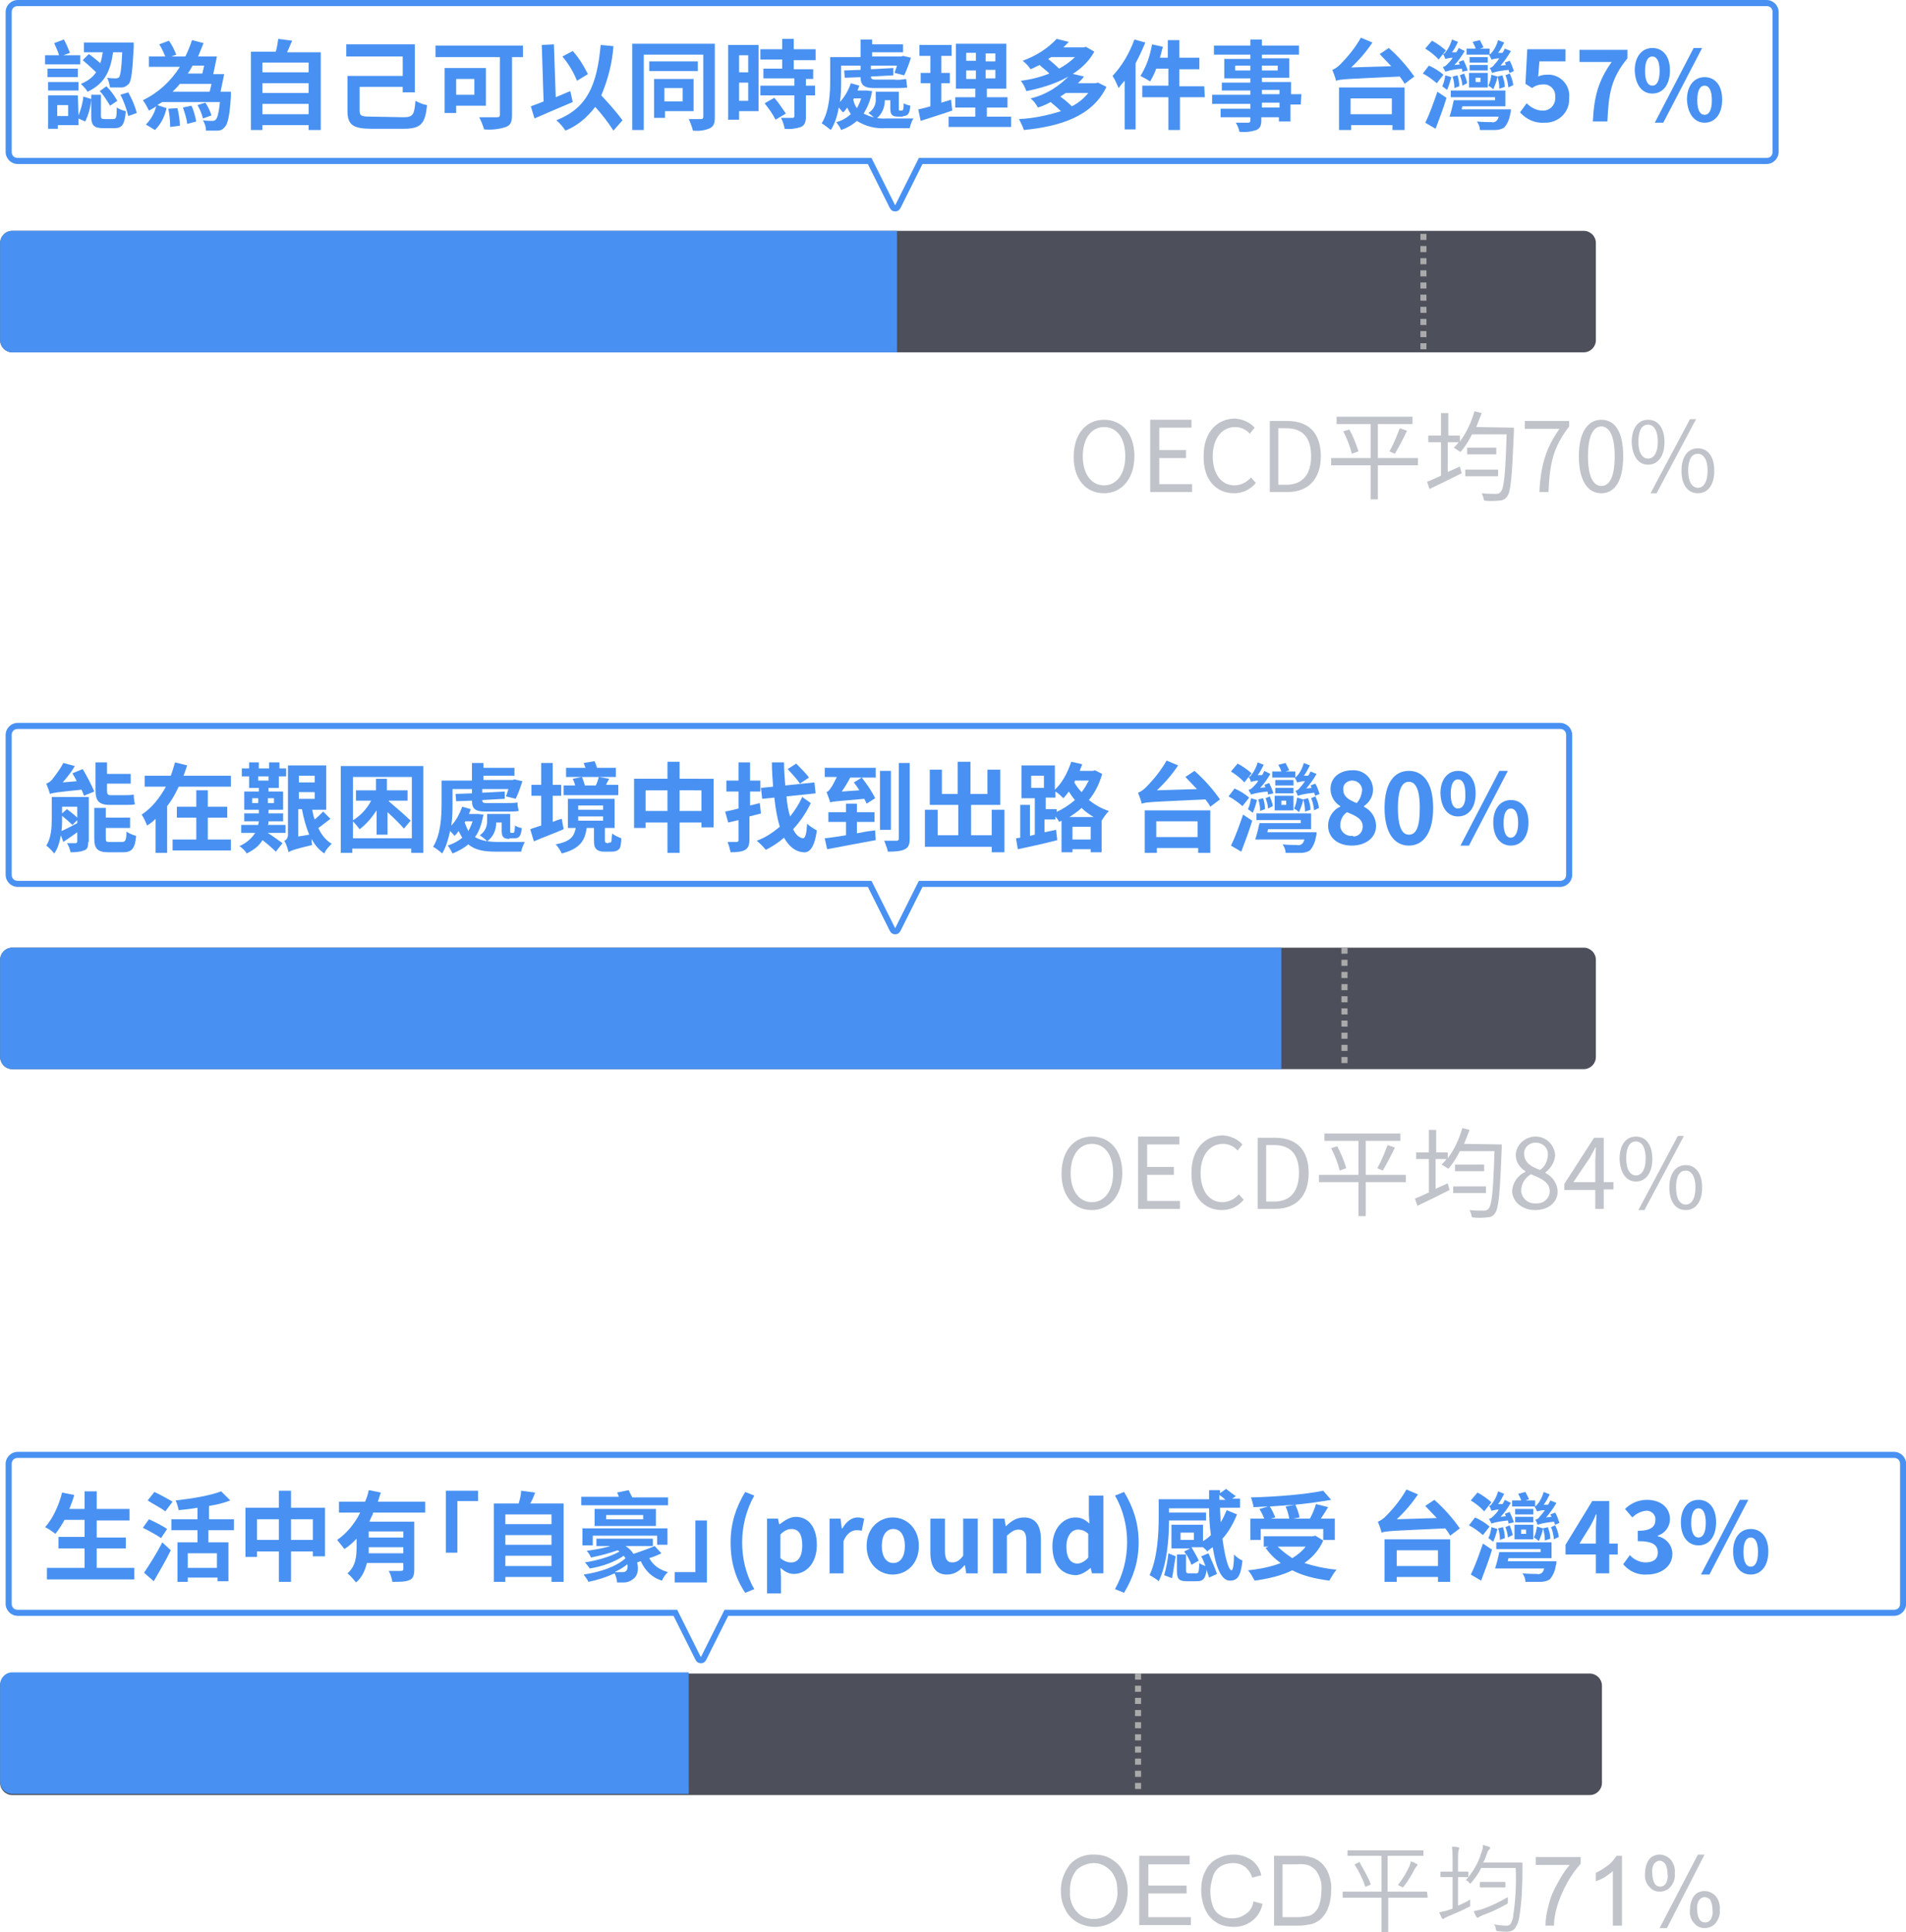 <?xml version="1.0" encoding="utf-8"?>
<!-- Generator: Adobe Illustrator 23.1.0, SVG Export Plug-In . SVG Version: 6.00 Build 0)  -->
<svg version="1.1" id="圖層_1" xmlns="http://www.w3.org/2000/svg" xmlns:xlink="http://www.w3.org/1999/xlink" x="0px" y="0px"
	 viewBox="0 0 313.9 318.1" style="enable-background:new 0 0 313.9 318.1;" xml:space="preserve">
<style type="text/css">
	.st0{fill:#4891F2;}
	.st1{fill:#4D505A;}
	.st2{fill:none;stroke:#AAAAAA;stroke-dasharray:1;}
	.st3{fill:#C0C3C9;}
	.st4{fill:none;}
	.st5{enable-background:new    ;}
</style>
<g id="data6_pc" transform="translate(-232.075 -214.999)">
	<g id="Group_1777" transform="translate(-20 -5)">
		<path id="內文p" class="st0" d="M272.2,228.6c-0.1,2.7-0.3,3.8-0.5,4.1c-0.1,0.1-0.3,0.2-0.5,0.2c-0.3,0-0.9,0-1.5-0.1
			c0.3,0.5,0.4,1.1,0.5,1.6c0.6,0,1.2,0,1.9,0c0.5,0,0.9-0.3,1.2-0.6c0.4-0.5,0.6-2.1,0.8-6.1c0-0.2,0-0.7,0-0.7h-8.2v1.6h3.1
			c-0.1,0.6-0.2,1.2-0.4,1.8c-0.6-0.5-1.3-1.1-1.9-1.5l-1,1c0.7,0.6,1.6,1.4,2.2,2c-0.6,0.9-1.5,1.5-2.5,1.9
			c0.4,0.4,0.8,0.8,1.1,1.3c3-1.4,3.8-3.7,4.2-6.5H272.2z M268.5,235c0.7,0.7,1.2,1.6,1.7,2.4l1.2-0.8c-0.5-0.9-1.1-1.7-1.8-2.4
			L268.5,235z M265.3,229.1h-2.8l1.1-0.4c-0.3-0.7-0.6-1.5-1-2.2l-1.6,0.6c0.3,0.7,0.6,1.3,0.8,2h-2.3v1.5h5.8V229.1z M264.9,231.3
			h-5v1.4h5V231.3z M260,234.9h5v-1.4h-5V234.9z M263.3,239.1h-1.8v-1.8h1.8V239.1z M264.9,235.7H260v5.5h1.6v-0.6h3.4v-1.1l1.1,0.5
			c0.6-1.2,0.9-2.4,1-3.7l-1.3-0.4c-0.1,1.1-0.4,2.1-0.8,3.1L264.9,235.7z M269.3,239.6c-0.5,0-0.6-0.1-0.6-0.5v-3.5h-1.6v3.5
			c0,1.5,0.4,2,2,2h1.8c1.3,0,1.7-0.6,1.9-2.8c-0.5-0.1-1-0.3-1.5-0.6c0,1.7-0.1,1.9-0.6,1.9H269.3z M271.9,235.6
			c0.6,1.1,1,2.3,1.3,3.5l1.4-0.5c-0.3-1.2-0.8-2.3-1.4-3.4L271.9,235.6z M279.8,237.9c0.2,1,0.3,2,0.3,3l1.6-0.2c0-1-0.2-2-0.4-2.9
			L279.8,237.9z M282.2,237.7c0.3,0.9,0.6,1.7,0.7,2.7l1.5-0.4c-0.2-0.9-0.4-1.8-0.8-2.6L282.2,237.7z M286.9,233.8
			c-0.1,0.5-0.2,0.9-0.3,1.3h-6.1c0.4-0.4,0.8-0.8,1.2-1.3H286.9z M285.7,230.8c-0.1,0.4-0.2,0.9-0.3,1.3H283
			c0.3-0.4,0.5-0.8,0.8-1.3H285.7z M290.1,235.1h-1.7c0.2-0.9,0.4-2,0.6-2.9h-1.8c0.2-0.9,0.4-2,0.6-2.9h-3.1
			c0.3-0.7,0.6-1.5,0.9-2.2l-1.9-0.5c-0.3,0.9-0.7,1.9-1.1,2.7h-2.3l0.8-0.3c-0.3-0.8-0.7-1.6-1.2-2.3l-1.6,0.6c0.4,0.6,0.7,1.3,1,2
			h-2.7v1.7h5.1c-1.5,2.4-3.6,4.3-6.1,5.5c0.4,0.5,0.7,1.1,1,1.7c0.4-0.2,0.8-0.4,1.2-0.7c-0.3,1.2-0.9,2.2-1.7,3l1.5,0.9
			c1-1,1.6-2.2,1.9-3.6l-1.5-0.5c0.3-0.2,0.6-0.4,0.8-0.5h9.5c-0.2,1.8-0.4,2.6-0.7,2.9c-0.1,0.1-0.3,0.2-0.5,0.2
			c-0.5,0-1,0-1.6-0.1c0.3,0.5,0.5,1.1,0.5,1.7c0.6,0,1.3,0,1.9,0c0.5,0,0.9-0.2,1.2-0.6c0.5-0.5,0.8-1.9,1-5L290.1,235.1z
			 M286.9,239c-0.2-0.7-0.6-1.5-1-2.1l-1.3,0.4c0.4,0.7,0.7,1.4,0.9,2.2L286.9,239z M295.3,238.8v-1.7h7.6v1.7H295.3z M302.9,233.7
			v1.6h-7.6v-1.6H302.9z M302.9,230.3v1.6h-7.6v-1.6H302.9z M299.4,228.5c0.3-0.6,0.5-1.2,0.8-1.8l-2.3-0.3
			c-0.1,0.7-0.2,1.4-0.4,2.1h-4.1v12.9h1.9v-0.8h7.6v0.8h2v-12.8H299.4z M313.3,239.2c-1.7,0-2-0.1-2-1v-3.9h7.1v0.9h2v-7.9h-11.3v2
			h9.3v3.2h-9.1v5.8c0,2.3,1,2.9,4,2.9h5.2c2.9,0,3.6-0.8,3.9-3.9c-0.7-0.1-1.3-0.4-1.9-0.7c-0.2,2.3-0.4,2.7-2,2.7L313.3,239.2z
			 M330.2,233v2.6h-3V233L330.2,233z M332.1,237.4v-6.2h-6.8v7.4h1.9v-1.2H332.1z M338.2,227.5h-14.4v1.9h10.6v9.5
			c0,0.3-0.1,0.4-0.5,0.4c-0.4,0-1.8,0-2.9,0c0.3,0.6,0.6,1.3,0.8,2c1.2,0.1,2.4,0,3.6-0.4c0.8-0.3,1-0.9,1-2v-9.5h1.8V227.5z
			 M348.9,232.2c-0.7-1.4-1.5-2.7-2.5-3.8l-1.7,0.9c1,1.2,1.8,2.5,2.4,4L348.9,232.2z M346,235c-0.8,0.3-1.6,0.7-2.4,1l-0.3-8.7
			l-2,0.1l0.3,9.3c-0.8,0.3-1.5,0.6-2.1,0.8l0.6,2c1.8-0.8,4.2-1.8,6.3-2.7L346,235z M354.6,239.8c-1.1-1.5-2.3-2.8-3.5-4.1
			c1.1-2.6,1.8-5.3,2-8.1l-2.1-0.2c-0.6,6.6-2.2,10.4-7.3,12.4c0.6,0.5,1.1,1.1,1.5,1.7c2-0.8,3.6-2.2,4.9-3.9
			c1.1,1.2,2.1,2.5,3,3.9L354.6,239.8z M364.5,234.5v2.2h-3v-2.2H364.5z M366.3,238.3V233h-6.5v6.4h1.8v-1.1L366.3,238.3z
			 M367,230.1h-8v1.6h8V230.1z M369.8,227.2h-13.6v14.2h1.9V229h9.8v10.2c0,0.3-0.1,0.4-0.4,0.4s-1.2,0-2,0c0.3,0.6,0.5,1.2,0.7,1.9
			c1,0.1,1.9,0,2.8-0.4c0.6-0.3,0.8-0.8,0.8-1.8V227.2z M375.3,229.1v2.8h-1.5v-2.8H375.3z M373.8,236.6v-3h1.5v3H373.8z M377,227.4
			h-5v12.3h1.8v-1.4h3.2V227.4z M378,237c0.7,0.9,1.3,1.7,1.8,2.7l1.7-1c-0.6-0.9-1.2-1.8-1.9-2.6L378,237z M386.4,229.8v-1.7h-3.6
			v-1.7h-1.9v1.7h-3.6v1.7h3.6v1.5h-3.1v1.6h5.1v1.2h-5.6v1.6h5.6v3.4c0,0.2-0.1,0.3-0.3,0.3c-0.2,0-1.1,0-1.9,0
			c0.3,0.6,0.5,1.2,0.6,1.8c0.9,0.1,1.8,0,2.7-0.3c0.6-0.3,0.8-0.8,0.8-1.7v-3.5h1.5v-1.6h-1.5V233h1.2v-1.6h-3.2v-1.5H386.4z
			 M392.7,236.2h1.2c-0.2,0.6-0.4,1.1-0.7,1.6c-0.3-0.4-0.5-0.9-0.6-1.4L392.7,236.2z M394.8,234.9l-0.3,0h-1.2
			c0.1-0.3,0.2-0.5,0.3-0.8l-1.4-0.4c-0.4,1.2-1,2.2-1.8,3.1c0.2-1.2,0.2-2.5,0.2-3.7v-2.3h3.2v0.7l-2.7,0.1l0.1,1.2l2.6-0.1
			c0,1.2,0.5,1.8,2.2,1.8h3.5c0.7,0,1.3,0,2-0.1c-0.1-0.4-0.1-0.9-0.2-1.4c-0.7,0.1-1.3,0.2-2,0.1h-3.1c-0.6,0-0.7-0.2-0.7-0.5
			l3.7-0.2l0-1.2l-3.7,0.2v-0.6h4.3c-0.1,0.4-0.3,0.8-0.4,1.2l1.6,0.4c0.4-0.9,0.8-1.9,1.1-2.9l-1.3-0.3l-0.3,0.1h-4.8v-0.7h5.1
			v-1.3h-5.1v-0.8h-1.9v2.9h-5v3.7c0,2.1-0.1,5.1-1.4,7.2c0.5,0.3,1,0.7,1.5,1.1c0.7-1.1,1.1-2.4,1.3-3.7c0.3,0.3,0.5,0.6,0.7,0.8
			c0.3-0.2,0.5-0.5,0.7-0.8c0.2,0.4,0.4,0.8,0.6,1.1c-0.7,0.6-1.5,1.1-2.4,1.3c0.3,0.4,0.6,0.8,0.8,1.3c0.9-0.3,1.8-0.8,2.6-1.5
			c1.4,0.9,3.1,1.3,4.7,1.2h4c0.1-0.5,0.3-1.1,0.6-1.6c-0.9,0-3.8,0-4.4,0c-1.3,0.1-2.6-0.2-3.8-0.8c0.7-1.1,1.2-2.4,1.4-3.7
			L394.8,234.9z M400.8,239.1c0.8,0,1.1-0.4,1.2-1.7c-0.4-0.1-0.8-0.2-1.1-0.4c0,1-0.1,1.2-0.3,1.2h-0.3c-0.2,0-0.2,0-0.2-0.4v-2.7
			h-3.8v1.1c0.1,1-0.4,1.9-1.2,2.4c0.4,0.3,0.8,0.6,1.2,1c1-0.7,1.5-1.9,1.5-3.1h0.9v1.3c0,1.1,0.3,1.4,1.3,1.4H400.8z M408.7,236.4
			c-0.5,0.2-1,0.3-1.6,0.5v-3.2h1.4V232h-1.4v-2.8h1.7v-1.8h-5.3v1.8h1.8v2.8h-1.6v1.7h1.6v3.8c-0.7,0.2-1.4,0.4-2,0.5l0.4,1.9
			c1.5-0.5,3.5-1.1,5.2-1.7L408.7,236.4z M411.2,231.6h1.6v1.4h-1.6V231.6z M411.2,228.7h1.6v1.3h-1.6V228.7z M416,230.1h-1.6v-1.3
			h1.6V230.1z M416,232.9h-1.6v-1.4h1.6V232.9z M414.6,239.2v-1.5h3.4v-1.7h-3.4v-1.4h3.2v-7.4h-8.3v7.4h3.2v1.4h-3.3v1.7h3.3v1.5
			h-4.4v1.7h10.3v-1.7H414.6z M429.1,229.4c-0.8,0.8-1.7,1.4-2.6,1.9c-0.6-0.6-1.2-1.1-1.8-1.6c0.2-0.1,0.3-0.2,0.5-0.3H429.1z
			 M430.9,227.7l-0.3,0.1h-3.4c0.3-0.3,0.6-0.6,0.9-0.9l-2-0.5c-1.5,1.6-3.4,2.8-5.6,3.6c0.5,0.4,0.9,0.8,1.3,1.4
			c0.5-0.2,1-0.5,1.5-0.7c0.5,0.5,1.1,0.9,1.6,1.4c-1.5,0.6-3.1,1-4.7,1.2c0.4,0.5,0.7,1.1,0.9,1.7c4.6-0.9,9.2-2.8,11.2-6.5
			L430.9,227.7z M431.3,235.3c-0.7,0.9-1.7,1.7-2.7,2.2c-0.6-0.6-1.2-1.1-1.9-1.6c0.3-0.2,0.6-0.4,0.9-0.6H431.3z M432.9,233.6
			l-0.4,0.1h-2.9c0.4-0.4,0.7-0.7,1-1.1l-2.1-0.5c-1.8,2-4.1,3.5-6.7,4.1c0.5,0.4,0.9,0.9,1.2,1.5c0.7-0.2,1.4-0.5,2.1-0.9
			c0.6,0.5,1.2,1,1.7,1.5c-2.2,0.7-4.6,1.2-6.9,1.3c0.3,0.6,0.6,1.2,0.8,1.8c6.1-0.6,11.3-2.3,13.6-7.1L432.9,233.6z M438.9,226.5
			c-0.8,2.2-2,4.3-3.6,6c0.4,0.6,0.7,1.3,1,2c0.3-0.4,0.6-0.8,1-1.2v8h1.8v-10.9c0.6-1.1,1.1-2.2,1.6-3.4L438.9,226.5z M450.4,234.2
			h-4.1v-2.8h3.3v-1.9h-3.3v-2.9h-1.9v2.9h-1.3c0.2-0.6,0.3-1.2,0.5-1.8l-1.8-0.4c-0.3,1.8-0.9,3.6-1.9,5.2c0.6,0.3,1.1,0.6,1.6,0.9
			c0.4-0.7,0.7-1.3,1-2.1h2v2.8h-4.3v1.9h4.3v5.4h1.9V236h4.1L450.4,234.2z M462.8,237.7h-2.9v-0.8h2.9V237.7z M459.9,234.8h2.9v0.7
			h-2.9V234.8z M455.5,231.6v-0.8h2.5v0.8H455.5z M462.5,230.8v0.8h-2.6v-0.8H462.5z M466.4,235.5h-1.7v-2h-4.8v-0.7h4.5v-3.2h-4.5
			V229h6.1v-1.5h-6.1v-1H458v1h-6v1.5h6v0.7h-4.3v3.2h4.3v0.7h-4.7v1.3h4.7v0.7h-6.3v1.5h6.3v0.8h-4.9v1.4h4.9v0.5
			c0,0.3-0.1,0.4-0.4,0.4c-0.3,0-1.2,0-2,0c0.3,0.5,0.5,1,0.6,1.5c1,0.1,1.9,0,2.8-0.3c0.6-0.3,0.8-0.7,0.8-1.6v-0.5h2.9v0.7h1.9
			v-2.8h1.7L466.4,235.5z"/>
		<path id="Rectangle_2239" class="st1" d="M254.1,258h258.8c1.1,0,2,0.9,2,2v16c0,1.1-0.9,2-2,2H254.1c-1.1,0-2-0.9-2-2v-16
			C252.1,258.9,253,258,254.1,258z"/>
		<path id="Rectangle_2238" class="st0" d="M254.1,258h145.7l0,0v20l0,0H254.1c-1.1,0-2-0.9-2-2v-16C252.1,258.9,253,258,254.1,258z
			"/>
		<line id="Line_321" class="st2" x1="486.5" y1="258.5" x2="486.5" y2="278.5"/>
		<path id="內文p-2" class="st0" d="M481.3,236.2v2.6h-6.8v-2.6H481.3z M472.6,241.4h2v-0.8h6.8v0.8h2v-7h-10.8V241.4z
			 M479.3,228.9c0.6,0.6,1.2,1.3,1.9,2l-6.6,0.2c1.3-1.2,2.5-2.6,3.5-4.1l-1.9-0.8c-0.9,1.6-2.1,3.1-3.4,4.4
			c-0.4,0.4-0.8,0.7-1.3,0.9c0.2,0.6,0.5,1.2,0.6,1.8c0.8-0.3,2-0.3,10.5-0.7c0.3,0.4,0.6,0.8,0.8,1.2l1.6-1.2
			c-1.2-1.7-2.6-3.3-4.2-4.7L479.3,228.9z M501.4,231.7c-0.2-0.6-0.4-1.2-0.7-1.7l-0.8,0.3c0.1,0.1,0.1,0.3,0.2,0.4l-0.9,0.1
			c0.6-0.7,1.2-1.5,1.7-2.4l-1-0.4c-0.1,0.2-0.2,0.5-0.4,0.7l-0.7,0c0.4-0.5,0.7-1.1,1-1.7l-1-0.4c-0.2,0.7-0.5,1.4-1,2
			c-0.2,0.2-0.3,0.4-0.5,0.4c0.1,0.2,0.3,0.5,0.4,0.8c0.4-0.1,0.8-0.2,1.3-0.2c-0.2,0.3-0.5,0.7-0.8,1c-0.2,0.3-0.4,0.5-0.8,0.6
			c0.2,0.2,0.3,0.5,0.4,0.8c0.9-0.3,1.8-0.4,2.7-0.5c0.1,0.2,0.1,0.4,0.2,0.5L501.4,231.7z M499.9,234.3c0-0.7-0.2-1.3-0.4-1.9
			l-0.8,0.2c0.2,0.7,0.3,1.3,0.3,2L499.9,234.3z M497.7,232.3c-0.1,0.6-0.2,1.2-0.5,1.8c0.3,0.2,0.5,0.3,0.8,0.6
			c0.3-0.7,0.6-1.4,0.7-2.1L497.7,232.3z M497.4,228h-1.6l0.6-0.2c-0.2-0.4-0.4-0.8-0.6-1.2l-1.2,0.3c0.2,0.4,0.4,0.7,0.5,1.1h-1.5
			v1h3.8L497.4,228z M497.1,230.7h-3v0.9h3V230.7z M495.1,232.8h0.8v0.7h-0.8V232.8z M494,234.4h3.1V232H494L494,234.4z
			 M497.1,229.4h-3v0.9h3V229.4z M493.8,231.6c-0.2-0.6-0.4-1.1-0.7-1.7l-0.8,0.3c0.1,0.1,0.1,0.3,0.2,0.4l-0.9,0.1
			c0.7-0.7,1.2-1.5,1.7-2.3l-1-0.5c-0.1,0.2-0.2,0.5-0.4,0.7l-0.7,0c0.4-0.5,0.7-1.1,1-1.7l-1-0.4c-0.2,0.7-0.5,1.4-1,2
			c-0.1,0.2-0.3,0.4-0.5,0.4c0.2,0.2,0.3,0.5,0.4,0.8c0.4-0.1,0.8-0.2,1.2-0.2c-0.2,0.4-0.5,0.7-0.8,1c-0.3,0.3-0.5,0.5-0.8,0.5
			c0.1,0.3,0.3,0.5,0.4,0.8c0.9-0.3,1.8-0.4,2.7-0.5c0.1,0.2,0.1,0.3,0.1,0.5L493.8,231.6z M493.7,233.7c-0.1-0.6-0.3-1.1-0.5-1.6
			l-0.7,0.3c0.2,0.5,0.4,1.1,0.4,1.7L493.7,233.7z M492.4,234.2c0-0.6-0.1-1.2-0.3-1.8l-0.8,0.2c0.2,0.6,0.3,1.2,0.3,1.9
			L492.4,234.2z M490.2,228.3c-0.7-0.6-1.5-1.2-2.3-1.6l-1.1,1.3c0.8,0.5,1.6,1.1,2.2,1.8L490.2,228.3z M489.8,232.3
			c-0.7-0.6-1.5-1.1-2.4-1.5l-1,1.3c0.8,0.4,1.6,1,2.3,1.6L489.8,232.3z M488.5,241.2c0.6-1.6,1.3-3.4,1.8-5.1l-1.5-1
			c-0.6,1.7-1.2,3.5-2,5.1L488.5,241.2z M490.1,232.4c-0.1,0.6-0.2,1.2-0.5,1.8c0.3,0.2,0.5,0.4,0.8,0.6c0.3-0.7,0.5-1.4,0.7-2.1
			L490.1,232.4z M492.8,238l0.1-0.5h7.1v-2.6H491v1.1h7.3v0.5h-6.8c-0.2,0.9-0.4,1.8-0.7,2.7h8.1c-0.1,0.3-0.2,0.6-0.5,0.8
			c-0.2,0.1-0.5,0.2-0.7,0.1c-0.4,0-1.5,0-2.4-0.1c0.3,0.4,0.5,0.9,0.5,1.4c1,0,2,0,2.5,0c0.5,0,1-0.1,1.5-0.4
			c0.6-0.7,0.9-1.5,1-2.3c0.1-0.2,0.1-0.4,0.1-0.7H492.8z M500,232.4c0.3,0.6,0.4,1.3,0.5,2l0.8-0.4c-0.1-0.7-0.3-1.3-0.6-1.9
			L500,232.4z M506.4,240.2c2.2,0.1,4.1-1.6,4.1-3.8c0-0.1,0-0.2,0-0.3c0.2-1.9-1.2-3.6-3.1-3.8c-0.2,0-0.4,0-0.6,0
			c-0.5,0-1,0.1-1.4,0.3l0.2-2.5h4.3v-2h-6.3l-0.3,5.7l1.1,0.7c0.5-0.4,1.1-0.6,1.8-0.6c1.1-0.1,2,0.8,2,1.8c0,0.1,0,0.2,0,0.3
			c0.1,1.1-0.7,2.1-1.8,2.2c-0.1,0-0.2,0-0.3,0c-1,0-1.9-0.5-2.6-1.2l-1.1,1.5C503.5,239.7,504.9,240.3,506.4,240.2z M514.4,240h2.4
			c0.2-4.6,0.6-7.1,3.3-10.4v-1.4h-7.9v2h5.3C515.3,233.3,514.6,235.9,514.4,240z M524.2,235.4c1.7,0,2.9-1.4,2.9-3.8
			c0-2.4-1.2-3.7-2.9-3.7s-2.9,1.4-2.9,3.7C521.4,234,522.5,235.4,524.2,235.4z M524.2,234.1c-0.7,0-1.2-0.7-1.2-2.4
			s0.5-2.4,1.2-2.4s1.2,0.7,1.2,2.4S524.9,234.1,524.2,234.1z M524.6,240.2h1.4l6.4-12.3h-1.4L524.6,240.2z M532.8,240.2
			c1.7,0,2.9-1.4,2.9-3.8c0-2.4-1.2-3.7-2.9-3.7c-1.7,0-2.9,1.4-2.9,3.7C530,238.8,531.2,240.2,532.8,240.2z M532.8,238.9
			c-0.7,0-1.2-0.7-1.2-2.4s0.5-2.4,1.2-2.4s1.2,0.7,1.2,2.4S533.5,238.9,532.8,238.9z"/>
		<path id="內文p-3" class="st3" d="M433.9,301.2c2.9,0,5-2.4,5-6.1c0-3.8-2.1-6-5-6s-5,2.3-5,6.1S431,301.2,433.9,301.2z
			 M433.9,299.9c-2.1,0-3.5-1.9-3.5-4.8c0-2.9,1.4-4.8,3.5-4.8c2.1,0,3.5,1.8,3.5,4.8C437.4,298,436,299.9,433.9,299.9L433.9,299.9z
			 M441.5,301h6.9v-1.3H443v-4.3h4.4v-1.3H443v-3.7h5.3v-1.3h-6.8V301z M455.3,301.2c1.4,0,2.7-0.6,3.6-1.7l-0.8-0.9
			c-0.7,0.8-1.7,1.3-2.7,1.3c-2.2,0-3.6-1.9-3.6-4.8c0-2.9,1.5-4.8,3.7-4.8c0.9,0,1.8,0.4,2.4,1.1l0.8-1c-0.8-0.9-2-1.4-3.2-1.5
			c-3,0-5.2,2.3-5.2,6.1C450.2,299,452.4,301.2,455.3,301.2z M461.1,301h3c3.5,0,5.5-2.2,5.5-5.9c0-3.7-1.9-5.8-5.5-5.8h-2.9V301z
			 M462.6,299.8v-9.3h1.3c2.8,0,4.1,1.6,4.1,4.6c0,3-1.4,4.7-4.1,4.7H462.6z M485.6,295.4h-6.6v-5.6h5.7v-1.2h-12.5v1.2h5.6v5.6
			h-6.5v1.2h6.5v5.6h1.2v-5.6h6.6V295.4z M473.3,291c0.6,1.2,1.1,2.4,1.4,3.7l1.1-0.4c-0.4-1.3-0.9-2.5-1.5-3.6L473.3,291z
			 M481.8,294.7c0.7-1.2,1.4-2.5,2-3.8l-1.2-0.4c-0.5,1.3-1,2.6-1.7,3.8L481.8,294.7z M493.4,298.4h5.4v-1.1h-5.4V298.4z
			 M493.7,293.7v1.1h4.8v-1.1L493.7,293.7z M495.2,290.3c0.3-0.8,0.6-1.5,0.9-2.3l-1.2-0.3c-0.5,1.8-1.3,3.5-2.4,5v-1h-1.9V288h-1.2
			v3.7h-2.1v1.1h2.1v5.5c-0.9,0.4-1.7,0.8-2.3,1l0.4,1.2c1.5-0.7,3.5-1.7,5.3-2.6l-0.3-1.1c-0.7,0.3-1.3,0.6-2,0.9v-4.9h1.8
			c-0.2,0.3-0.5,0.6-0.8,0.9c0.3,0.2,0.8,0.5,1.1,0.7c0.8-0.9,1.4-1.9,1.9-2.9h5.7c-0.2,6.4-0.4,8.9-1,9.5c-0.2,0.2-0.4,0.3-0.7,0.3
			c-0.8,0-1.6,0-2.4-0.1c0.2,0.4,0.3,0.8,0.4,1.2c0.8,0.1,1.7,0.1,2.5,0c0.5,0,1-0.2,1.3-0.7c0.6-0.8,0.8-3.3,1.1-10.7
			c0-0.2,0-0.6,0-0.6L495.2,290.3z M505.6,301h1.5c0.2-4.6,0.7-7.3,3.4-10.8v-0.9h-7.3v1.3h5.7C506.7,293.7,505.8,296.6,505.6,301z
			 M515.8,301.2c2.2,0,3.6-2,3.6-6.1c0-4.1-1.4-6-3.6-6c-2.2,0-3.7,2-3.7,6C512.1,299.2,513.6,301.2,515.8,301.2z M515.8,300
			c-1.3,0-2.2-1.5-2.2-4.9c0-3.4,0.9-4.9,2.2-4.9c1.3,0,2.2,1.5,2.2,4.9C518,298.6,517.1,300,515.8,300z M523.5,296.5
			c1.6,0,2.7-1.4,2.7-3.7c0-2.4-1.1-3.7-2.7-3.7c-1.6,0-2.7,1.3-2.7,3.7C520.9,295.1,521.9,296.5,523.5,296.5z M523.5,295.5
			c-0.9,0-1.6-0.9-1.6-2.8s0.6-2.8,1.6-2.8c0.9,0,1.6,0.9,1.6,2.8S524.4,295.5,523.5,295.5z M523.9,301.2h1l6.5-12.2h-1L523.9,301.2
			z M531.7,301.2c1.6,0,2.7-1.3,2.7-3.7c0-2.4-1.1-3.7-2.7-3.7c-1.6,0-2.7,1.3-2.7,3.7C529,299.9,530.1,301.2,531.7,301.2
			L531.7,301.2z M531.7,300.3c-0.9,0-1.6-0.9-1.6-2.8s0.6-2.8,1.6-2.8c0.9,0,1.6,0.9,1.6,2.8S532.6,300.3,531.7,300.3L531.7,300.3z"
			/>
	</g>
	<g id="Union_5" transform="translate(-3904.999 -12227)">
		<path class="st4" d="M4283.6,12476.2l-3.6-7.2h-140c-1.1,0-2-0.9-2-2v-23c0-1.1,0.9-2,2-2h288c1.1,0,2,0.9,2,2v23c0,1.1-0.9,2-2,2
			h-139l-3.6,7.2c-0.2,0.5-0.8,0.7-1.3,0.4C4283.9,12476.6,4283.7,12476.4,4283.6,12476.2L4283.6,12476.2z"/>
		<path class="st0" d="M4284.5,12475.8l3.6-7.2l0.3-0.6h0.6h139c0.6,0,1-0.4,1-1v-23c0-0.6-0.4-1-1-1h-288c-0.6,0-1,0.4-1,1v23
			c0,0.6,0.4,1,1,1h140h0.6l0.3,0.6L4284.5,12475.8 M4284.5,12476.8c-0.4,0-0.7-0.2-0.9-0.6l-3.6-7.2h-140c-1.1,0-2-0.9-2-2v-23
			c0-1.1,0.9-2,2-2h288c1.1,0,2,0.9,2,2v23c0,1.1-0.9,2-2,2h-139l-3.6,7.2C4285.2,12476.6,4284.9,12476.8,4284.5,12476.8z"/>
	</g>
	<g id="Group_2140" transform="translate(0 8)">
		<g id="Group_1780" transform="translate(-20 -19)">
			<path id="Rectangle_2243" class="st1" d="M254.1,382h258.8c1.1,0,2,0.9,2,2v16c0,1.1-0.9,2-2,2H254.1c-1.1,0-2-0.9-2-2v-16
				C252.1,382.9,253,382,254.1,382z"/>
			<path id="Rectangle_2241" class="st0" d="M254.1,382h209l0,0v20l0,0h-209c-1.1,0-2-0.9-2-2v-16C252.1,382.9,253,382,254.1,382z"
				/>
			<path id="Path_1769" class="st2" d="M473.5,382v19.9"/>
			<path id="內文p-4" class="st0" d="M449.3,361.2v2.6h-6.8v-2.6H449.3z M440.6,366.4h2v-0.8h6.8v0.8h2v-7h-10.8V366.4z
				 M447.3,353.9c0.6,0.6,1.2,1.3,1.9,2l-6.6,0.2c1.3-1.2,2.5-2.6,3.5-4.1l-1.9-0.8c-0.9,1.6-2.1,3.1-3.4,4.4
				c-0.4,0.4-0.8,0.7-1.3,0.9c0.2,0.6,0.5,1.2,0.6,1.8c0.8-0.3,2-0.3,10.5-0.7c0.3,0.4,0.6,0.8,0.8,1.2l1.6-1.2
				c-1.2-1.7-2.6-3.3-4.2-4.7L447.3,353.9z M469.4,356.7c-0.2-0.6-0.4-1.2-0.7-1.7l-0.8,0.3c0.1,0.1,0.1,0.3,0.2,0.4l-0.9,0.1
				c0.6-0.7,1.2-1.5,1.7-2.4l-1-0.4c-0.1,0.2-0.2,0.5-0.4,0.7l-0.7,0c0.4-0.5,0.7-1.1,1-1.7l-1-0.4c-0.2,0.7-0.5,1.4-1,2
				c-0.2,0.2-0.3,0.4-0.5,0.4c0.1,0.2,0.3,0.5,0.4,0.8c0.4-0.1,0.8-0.2,1.3-0.2c-0.2,0.3-0.5,0.7-0.8,1c-0.2,0.3-0.4,0.5-0.8,0.6
				c0.2,0.2,0.3,0.5,0.4,0.8c0.9-0.3,1.8-0.4,2.7-0.5c0.1,0.2,0.1,0.4,0.2,0.5L469.4,356.7z M467.9,359.3c0-0.7-0.2-1.3-0.4-1.9
				l-0.8,0.2c0.2,0.7,0.3,1.3,0.3,2L467.9,359.3z M465.7,357.3c-0.1,0.6-0.2,1.2-0.5,1.8c0.3,0.2,0.5,0.3,0.8,0.6
				c0.3-0.7,0.6-1.4,0.7-2.1L465.7,357.3z M465.4,353h-1.6l0.6-0.2c-0.2-0.4-0.4-0.8-0.6-1.2l-1.2,0.3c0.2,0.4,0.4,0.7,0.5,1.1h-1.5
				v1h3.8L465.4,353z M465.1,355.7h-3v0.9h3V355.7z M463.1,357.8h0.8v0.7h-0.8V357.8z M462,359.4h3.1V357H462L462,359.4z
				 M465.1,354.4h-3v0.9h3V354.4z M461.8,356.6c-0.2-0.6-0.4-1.1-0.7-1.7l-0.8,0.3c0.1,0.1,0.1,0.3,0.2,0.4l-0.9,0.1
				c0.7-0.7,1.2-1.5,1.7-2.3l-1-0.5c-0.1,0.2-0.2,0.5-0.4,0.7l-0.7,0c0.4-0.5,0.7-1.1,1-1.7l-1-0.4c-0.2,0.7-0.5,1.4-1,2
				c-0.1,0.2-0.3,0.4-0.5,0.4c0.2,0.2,0.3,0.5,0.4,0.8c0.4-0.1,0.8-0.2,1.2-0.2c-0.2,0.4-0.5,0.7-0.8,1c-0.3,0.3-0.5,0.5-0.8,0.5
				c0.1,0.3,0.3,0.5,0.4,0.8c0.9-0.3,1.8-0.4,2.7-0.5c0.1,0.2,0.1,0.3,0.1,0.5L461.8,356.6z M461.7,358.7c-0.1-0.6-0.3-1.1-0.5-1.6
				l-0.7,0.3c0.2,0.5,0.4,1.1,0.4,1.7L461.7,358.7z M460.4,359.2c0-0.6-0.1-1.2-0.3-1.8l-0.8,0.2c0.2,0.6,0.3,1.2,0.3,1.9
				L460.4,359.2z M458.2,353.3c-0.7-0.6-1.5-1.2-2.3-1.6l-1.1,1.3c0.8,0.5,1.6,1.1,2.2,1.8L458.2,353.3z M457.8,357.3
				c-0.7-0.6-1.5-1.1-2.4-1.5l-1,1.3c0.8,0.4,1.6,1,2.3,1.6L457.8,357.3z M456.5,366.2c0.6-1.6,1.3-3.4,1.8-5.1l-1.5-1
				c-0.6,1.7-1.2,3.5-2,5.1L456.5,366.2z M458.1,357.4c-0.1,0.6-0.2,1.2-0.5,1.8c0.3,0.2,0.5,0.4,0.8,0.6c0.3-0.7,0.5-1.4,0.7-2.1
				L458.1,357.4z M460.8,363l0.1-0.5h7.1v-2.6H459v1.1h7.3v0.5h-6.8c-0.2,0.9-0.4,1.8-0.7,2.7h8.1c-0.1,0.3-0.2,0.6-0.5,0.8
				c-0.2,0.1-0.5,0.2-0.7,0.1c-0.4,0-1.5,0-2.4-0.1c0.3,0.4,0.5,0.9,0.5,1.4c1,0,2,0,2.5,0c0.5,0,1-0.1,1.5-0.4
				c0.6-0.7,0.9-1.5,1-2.3c0.1-0.2,0.1-0.4,0.1-0.7H460.8z M468,357.4c0.3,0.6,0.4,1.3,0.5,2l0.8-0.4c-0.1-0.7-0.3-1.3-0.6-1.9
				L468,357.4z M474.7,365.2c2.4,0,4-1.4,4-3.2c0-1.4-0.8-2.6-2-3.2v-0.1c0.9-0.6,1.5-1.6,1.5-2.7c0-1.7-1.3-3.1-3-3.2
				c-0.1,0-0.3,0-0.4,0c-2.1,0-3.6,1.2-3.6,3.1c0,1.1,0.6,2.2,1.6,2.8v0.1c-1.2,0.5-2,1.8-2,3.1
				C470.8,363.9,472.4,365.2,474.7,365.2L474.7,365.2z M475.5,358.2c-1.2-0.5-2.2-1-2.2-2.2c-0.1-0.8,0.5-1.4,1.3-1.5
				c0.1,0,0.1,0,0.2,0c0.8,0,1.5,0.6,1.6,1.4c0,0.1,0,0.1,0,0.2C476.3,357,476,357.7,475.5,358.2z M474.8,363.6
				c-1,0.1-1.9-0.6-2-1.6c0,0,0-0.1,0-0.1c0-0.9,0.4-1.7,1.1-2.2c1.5,0.6,2.6,1.1,2.6,2.4c0,0.9-0.7,1.6-1.5,1.6
				C474.9,363.6,474.8,363.6,474.8,363.6z M484.1,365.2c2.4,0,4-2.1,4-6.2c0-4.1-1.6-6.1-4-6.1c-2.4,0-4,2-4,6.1
				C480.1,363.1,481.7,365.2,484.1,365.2z M484.1,363.4c-1,0-1.8-1-1.8-4.4c0-3.3,0.8-4.3,1.8-4.3c1,0,1.8,1,1.8,4.3
				C485.9,362.4,485.2,363.4,484.1,363.4z M492.2,360.4c1.7,0,2.9-1.4,2.9-3.8c0-2.4-1.2-3.7-2.9-3.7c-1.7,0-2.9,1.4-2.9,3.7
				C489.4,359,490.5,360.4,492.2,360.4L492.2,360.4z M492.2,359.1c-0.7,0-1.2-0.7-1.2-2.4c0-1.7,0.5-2.4,1.2-2.4
				c0.7,0,1.2,0.7,1.2,2.4C493.5,358.4,492.9,359.1,492.2,359.1L492.2,359.1z M492.6,365.2h1.4l6.4-12.3h-1.4L492.6,365.2z
				 M500.9,365.2c1.7,0,2.9-1.4,2.9-3.8c0-2.4-1.2-3.7-2.9-3.7c-1.7,0-2.9,1.4-2.9,3.7C498,363.8,499.2,365.2,500.9,365.2
				L500.9,365.2z M500.9,363.9c-0.7,0-1.2-0.7-1.2-2.4s0.5-2.4,1.2-2.4c0.7,0,1.2,0.7,1.2,2.4S501.5,363.9,500.9,363.9L500.9,363.9z
				"/>
			<path id="內文p-5" class="st3" d="M431.9,425.2c2.9,0,5-2.4,5-6.1c0-3.8-2.1-6-5-6s-5,2.3-5,6.1S429,425.2,431.9,425.2z
				 M431.9,423.9c-2.1,0-3.5-1.9-3.5-4.8c0-2.9,1.4-4.8,3.5-4.8c2.1,0,3.5,1.8,3.5,4.8C435.4,422,434,423.9,431.9,423.9L431.9,423.9
				z M439.5,425h6.9v-1.3H441v-4.3h4.4v-1.3H441v-3.7h5.3v-1.3h-6.8V425z M453.3,425.2c1.4,0,2.7-0.6,3.6-1.7l-0.8-0.9
				c-0.7,0.8-1.7,1.3-2.7,1.3c-2.2,0-3.6-1.9-3.6-4.8c0-2.9,1.5-4.8,3.7-4.8c0.9,0,1.8,0.4,2.4,1.1l0.8-1c-0.8-0.9-2-1.4-3.2-1.5
				c-3,0-5.2,2.3-5.2,6.1C448.2,423,450.4,425.2,453.3,425.2z M459.1,425h3c3.5,0,5.5-2.2,5.5-5.9c0-3.7-1.9-5.8-5.5-5.8h-2.9V425z
				 M460.6,423.8v-9.3h1.3c2.8,0,4.1,1.6,4.1,4.6c0,3-1.4,4.7-4.1,4.7H460.6z M483.6,419.4h-6.6v-5.6h5.7v-1.2h-12.5v1.2h5.6v5.6
				h-6.5v1.2h6.5v5.6h1.2v-5.6h6.6V419.4z M471.3,415c0.6,1.2,1.1,2.4,1.4,3.7l1.1-0.4c-0.4-1.3-0.9-2.5-1.5-3.6L471.3,415z
				 M479.8,418.7c0.7-1.2,1.4-2.5,2-3.8l-1.2-0.4c-0.5,1.3-1,2.6-1.7,3.8L479.8,418.7z M491.4,422.4h5.4v-1.1h-5.4V422.4z
				 M491.7,417.7v1.1h4.8v-1.1L491.7,417.7z M493.2,414.3c0.3-0.8,0.6-1.5,0.9-2.3l-1.2-0.3c-0.5,1.8-1.3,3.5-2.4,5v-1h-1.9V412
				h-1.2v3.7h-2.1v1.1h2.1v5.5c-0.9,0.4-1.7,0.8-2.3,1l0.4,1.2c1.5-0.7,3.5-1.7,5.3-2.6l-0.3-1.1c-0.7,0.3-1.3,0.6-2,0.9v-4.9h1.8
				c-0.2,0.3-0.5,0.6-0.8,0.9c0.3,0.2,0.8,0.5,1.1,0.7c0.8-0.9,1.4-1.9,1.9-2.9h5.7c-0.2,6.4-0.4,8.9-1,9.5
				c-0.2,0.2-0.4,0.3-0.7,0.3c-0.8,0-1.6,0-2.4-0.1c0.2,0.4,0.3,0.8,0.4,1.2c0.8,0.1,1.7,0.1,2.5,0c0.5,0,1-0.2,1.3-0.7
				c0.6-0.8,0.8-3.3,1.1-10.7c0-0.2,0-0.6,0-0.6L493.2,414.3z M504.9,425.2c2.2,0,3.7-1.3,3.7-3c0-1.3-0.8-2.5-2-3.1V419
				c0.9-0.7,1.5-1.7,1.6-2.8c-0.1-1.8-1.6-3.2-3.4-3.1c-1.6,0.1-3,1.3-3.1,3c0,1.1,0.6,2.1,1.6,2.7v0.1c-1.3,0.6-2.1,1.8-2.2,3.2
				C501.2,423.9,502.8,425.2,504.9,425.2z M505.7,418.6c-1.4-0.5-2.6-1.2-2.6-2.6c-0.1-1,0.7-1.8,1.7-1.9c0.1,0,0.1,0,0.2,0
				c1.1,0,2,0.8,2,1.9c0,0.1,0,0.1,0,0.2C506.9,417.2,506.5,418.1,505.7,418.6z M505,424.1c-1.2,0.1-2.3-0.8-2.4-2c0,0,0-0.1,0-0.1
				c0-1.1,0.6-2.1,1.6-2.7c1.7,0.7,3.1,1.3,3.1,2.8c0,1.1-0.9,2-2.1,2C505.1,424.1,505,424.1,505,424.1z M511.2,420.6l2.7-4
				c0.3-0.6,0.7-1.2,0.9-1.7h0.1c0,0.6-0.1,1.6-0.1,2.1v3.6H511.2z M514.8,425h1.4v-3.2h1.6v-1.2h-1.6v-7.3h-1.6l-4.9,7.6v1h5.1V425
				z M521.5,420.5c1.6,0,2.7-1.4,2.7-3.7c0-2.4-1.1-3.7-2.7-3.7c-1.6,0-2.7,1.3-2.7,3.7C518.9,419.1,519.9,420.5,521.5,420.5z
				 M521.5,419.5c-0.9,0-1.6-0.9-1.6-2.8s0.6-2.8,1.6-2.8c0.9,0,1.6,0.9,1.6,2.8S522.4,419.5,521.5,419.5z M521.9,425.2h1l6.5-12.2
				h-1L521.9,425.2z M529.7,425.2c1.6,0,2.7-1.3,2.7-3.7c0-2.4-1.1-3.7-2.7-3.7c-1.6,0-2.7,1.3-2.7,3.7
				C527,423.9,528.1,425.2,529.7,425.2L529.7,425.2z M529.7,424.3c-0.9,0-1.6-0.9-1.6-2.8s0.6-2.8,1.6-2.8c0.9,0,1.6,0.9,1.6,2.8
				S530.6,424.3,529.7,424.3L529.7,424.3z"/>
			<g id="Group_1778" transform="translate(-90 -9)">
				<g class="st5">
					<path class="st0" d="M356.6,373.6c0,0.8-0.1,1.2-0.7,1.4c-0.5,0.2-1.2,0.3-2.2,0.3c-0.1-0.4-0.3-1.1-0.6-1.5c0.6,0,1.2,0,1.4,0
						c0.2,0,0.3-0.1,0.3-0.3V372c-0.8,0.6-1.6,1.1-2.3,1.6l-0.4-1.1c-0.2,1.1-0.5,2.2-1.1,3c-0.3-0.4-1-1.1-1.3-1.3
						c0.8-1.2,0.9-3,0.9-4.4v-3.6h6.1V373.6z M355.7,361.6c0.7,1.2,1.5,2.7,1.9,3.7l-1.7,0.7c-0.1-0.3-0.2-0.6-0.4-1
						c-4,0.4-4.7,0.5-5.2,0.7c-0.1-0.4-0.4-1.2-0.6-1.7c0.3-0.1,0.6-0.3,0.9-0.6c0.3-0.4,1.3-1.6,1.9-2.8l1.9,0.5
						c-0.5,0.9-1.3,1.9-2,2.7l2.3-0.2c-0.2-0.5-0.5-0.9-0.7-1.3L355.7,361.6z M352.3,369.8c0,0.6,0,1.3-0.1,2
						c0.7-0.3,1.7-0.8,2.6-1.3V370l-0.8,0.8c-0.4-0.4-1.1-1-1.7-1.5V369.8z M352.3,367.8v1.1l0.8-0.7c0.5,0.4,1.2,0.9,1.7,1.4v-1.8
						H352.3z M360.2,367.5c-1.9,0-2.4-0.7-2.4-2.5v-4.5h1.9v1.9h3.9v1.6h-3.9v1.1c0,0.6,0.1,0.8,0.6,0.8h2.3c0.4,0,1.1,0,1.5-0.1
						c0,0.5,0.1,1.2,0.2,1.6c-0.3,0.1-1,0.1-1.6,0.1H360.2z M362.2,373.6c0.5,0,0.7-0.3,0.7-1.7c0.4,0.3,1.2,0.6,1.6,0.7
						c-0.2,2.1-0.7,2.7-2.2,2.7h-2.3c-1.9,0-2.4-0.6-2.4-2.3v-5h1.9v1.6h4v1.7h-4v1.7c0,0.6,0.1,0.6,0.7,0.6H362.2z"/>
					<path class="st0" d="M380.1,362.7v1.8h-8.6c-0.5,1.1-1.1,2.2-1.9,3.2v7.7h-1.9v-5.6c-0.4,0.4-0.9,0.8-1.4,1.1
						c-0.2-0.5-0.6-1.4-0.9-1.8c1.7-1.1,3-2.8,4-4.6h-3.5v-1.8h4.3c0.3-0.8,0.5-1.5,0.7-2.2l2,0.5c-0.2,0.6-0.4,1.2-0.6,1.7H380.1z
						 M376.3,373.2h3.8v1.8h-9.6v-1.8h3.9v-3.6h-3.2v-1.8h3.2v-2.7h1.9v2.7h3.2v1.8h-3.2V373.2z"/>
					<path class="st0" d="M386,372c0.8,0.5,2.2,1.5,2.6,1.8l-1.1,1.4c-0.5-0.5-1.4-1.3-2.2-1.9c-0.5,0.9-1.4,1.6-2.6,2.2
						c-0.2-0.4-0.8-1-1.2-1.2c1.3-0.6,2.1-1.4,2.6-2.2h-2.3v-1.3h2.8c0-0.2,0.1-0.4,0.1-0.6h-2.4v-1.3h2.4v-0.6h-2.4v-3h2.4v-0.6
						h-1.6v-1.9h-1.2v-1.3h1.2v-1h1.6v1h1.7v-1h1.7v1h1.1v1.3H388v1.9h-1.7v0.6h2.4v3h-2.4v0.6h2.4v1.3h-2.4c0,0.2,0,0.4-0.1,0.6
						h2.9v1.3H386z M384.6,367.2v-0.8h-1v0.8H384.6z M384.6,362.8v0.7h1.7v-0.7H384.6z M386.2,366.4v0.8h1v-0.8H386.2z M396.5,369.8
						c-0.7,0.5-1.4,1.1-2,1.5c0.5,1.1,1.2,2,2.2,2.6c-0.4,0.4-1,1-1.2,1.6c-0.9-0.6-1.6-1.4-2.1-2.4c0,0.4,0,0.8,0.1,1
						c-2.9,0.7-3.5,0.9-3.9,1.2c-0.1-0.5-0.4-1.4-0.7-1.9c0.3-0.1,0.6-0.4,0.6-1V361h6.3v7.3h-2.3c0.1,0.6,0.2,1.1,0.4,1.6
						c0.5-0.4,1-0.9,1.4-1.3L396.5,369.8z M391.3,362.7v1.1h2.6v-1.1H391.3z M393.9,366.5v-1.1h-2.6v1.1H393.9z M393,372.4
						c-0.5-1.2-0.9-2.6-1.2-4.2h-0.6v4.5L393,372.4z"/>
					<path class="st0" d="M411.8,361.1v14.3h-2v-0.7h-9.7v0.7h-1.9v-14.3H411.8z M409.9,373v-10.1h-9.7V373H409.9z M406.1,366.9
						c1.3,1.1,2.8,2.4,3.6,3.2l-1.1,1.3c-0.6-0.7-1.6-1.7-2.7-2.7v3.7h-1.8v-4c-0.8,1.2-1.7,2.3-2.8,3.1c-0.3-0.4-0.8-1-1.2-1.4
						c1.2-0.7,2.4-1.9,3.1-3.3h-2.5v-1.7h3.3v-1.9h1.8v1.9h3.4v1.7H406.1z"/>
					<path class="st0" d="M421.7,369.1c-0.3,1.5-0.7,2.8-1.4,3.7c1,0.6,2.3,0.8,3.8,0.8c0.7,0,3.6,0,4.4,0c-0.2,0.4-0.5,1.1-0.6,1.6
						h-4c-2,0-3.5-0.2-4.7-1.2c-0.7,0.6-1.6,1.1-2.6,1.5c-0.2-0.4-0.5-1-0.8-1.3c0.9-0.3,1.7-0.7,2.4-1.3c-0.2-0.3-0.4-0.7-0.6-1.1
						c-0.2,0.3-0.4,0.6-0.7,0.8c-0.1-0.2-0.4-0.5-0.7-0.8c-0.3,1.4-0.7,2.7-1.3,3.7c-0.3-0.3-1.1-0.9-1.5-1.1
						c1.3-2.1,1.4-5.1,1.4-7.2v-3.7h5v-2.9h1.9v0.8h5.1v1.3h-5.1v0.7h4.8l0.3-0.1l1.3,0.3c-0.3,1-0.7,2.1-1.1,2.9l-1.6-0.4
						c0.1-0.3,0.3-0.8,0.4-1.2h-4.3v0.6l3.7-0.2l0,1.2l-3.7,0.2c0,0.4,0.1,0.5,0.7,0.5h3.1c0.6,0,1.6,0,2-0.1c0,0.5,0.1,1,0.2,1.4
						c-0.4,0.1-1.2,0.1-2,0.1h-3.5c-1.7,0-2.2-0.5-2.2-1.8l-2.6,0.1l-0.1-1.2l2.7-0.1v-0.7h-3.2v2.3c0,1.1,0,2.4-0.2,3.7
						c0.8-0.8,1.4-2,1.8-3.1l1.4,0.4c-0.1,0.3-0.2,0.6-0.3,0.8h1.2l0.3,0L421.7,369.1z M418.6,370.4c0.2,0.5,0.4,1,0.6,1.4
						c0.3-0.5,0.5-1,0.7-1.6h-1.2L418.6,370.4z M426,373.1c-1,0-1.3-0.3-1.3-1.4v-1.3h-0.9c0,1.1-0.4,2.3-1.5,3.1
						c-0.2-0.3-0.9-0.8-1.2-1c1-0.7,1.2-1.6,1.2-2.4v-1.1h3.8v2.7c0,0.4,0,0.4,0.2,0.4h0.3c0.2,0,0.2-0.2,0.3-1.2
						c0.3,0.2,0.8,0.4,1.1,0.4c-0.1,1.3-0.4,1.7-1.2,1.7H426z"/>
					<path class="st0" d="M434.9,371.5c-1.6,0.7-3.5,1.4-4.9,2l-0.6-2c0.5-0.2,1.2-0.4,1.8-0.6V366h-1.6v-1.8h1.6v-3.6h1.9v3.6h1.4
						v1.8h-1.4v4.3c0.5-0.2,1-0.4,1.5-0.5L434.9,371.5z M442.3,373.7c0.1,0,0.2,0,0.3,0s0.1-0.1,0.2-0.3c0-0.2,0-0.6,0.1-1.2
						c0.3,0.3,1,0.6,1.5,0.8c0,0.6-0.1,1.2-0.2,1.5c-0.1,0.3-0.4,0.5-0.7,0.6c-0.2,0.1-0.7,0.1-1,0.1h-1c-0.4,0-0.9-0.1-1.2-0.4
						c-0.3-0.3-0.4-0.6-0.4-1.6v-1.9h-1.2c-0.3,2.1-1.1,3.4-4.1,4.2c-0.2-0.4-0.6-1.1-1-1.5c2.5-0.5,3-1.3,3.3-2.7h-1.3v-4.8h7.7
						v4.8h-1.6v2c0,0.2,0,0.3,0.1,0.4c0.1,0,0.2,0.1,0.3,0.1H442.3z M444,365.9h-9.1v-1.6h1.9c-0.1-0.4-0.2-0.7-0.4-1.1l1.5-0.3
						c0.2,0.4,0.4,1,0.5,1.4h1.8c0.2-0.4,0.4-1,0.5-1.4l1.7,0.3c-0.2,0.4-0.4,0.7-0.5,1h2V365.9z M443.5,362.9h-8.2v-1.5h3.2
						c-0.1-0.3-0.2-0.5-0.3-0.8l1.8-0.3c0.1,0.3,0.3,0.7,0.4,1.1h3.1V362.9z M437.3,368.3h4.1v-0.7h-4.1V368.3z M437.3,370.1h4.1
						v-0.7h-4.1V370.1z"/>
					<path class="st0" d="M459.6,363.2v8h-2v-0.8H454v5h-2v-5h-3.6v0.9h-1.9v-8.1h5.5v-2.8h2v2.8H459.6z M452,368.5v-3.4h-3.6v3.4
						H452z M457.6,368.5v-3.4H454v3.4H457.6z"/>
					<path class="st0" d="M467.4,368.9c-0.6,0.2-1.2,0.3-1.9,0.5v3.8c0,0.9-0.2,1.4-0.7,1.7c-0.5,0.3-1.3,0.4-2.4,0.4
						c-0.1-0.5-0.3-1.2-0.5-1.7c0.6,0,1.3,0,1.5,0c0.2,0,0.3-0.1,0.3-0.3v-3.3l-1.7,0.4l-0.5-1.8c0.6-0.1,1.4-0.3,2.2-0.5v-2.8h-2
						v-1.8h2v-3h1.9v3h1.7v1.8h-1.7v2.3l1.6-0.4L467.4,368.9z M475.6,367.2c-0.7,1.5-1.7,3-2.9,4.3c0.4,0.9,1,1.4,1.6,1.5
						c0.4,0,0.6-0.7,0.7-2.4c0.4,0.4,1.2,0.9,1.6,1.1c-0.4,3-1.3,3.7-2.2,3.6c-1.4-0.1-2.4-1-3.2-2.4c-0.9,0.8-2,1.5-3,2
						c-0.4-0.5-1-1.1-1.5-1.5c1.4-0.5,2.6-1.3,3.8-2.3c-0.4-1.3-0.7-2.9-0.9-4.8l-2,0.2l-0.2-1.8l2-0.2c-0.1-1.2-0.2-2.6-0.2-4h2
						c0,1.3,0.1,2.6,0.2,3.8l4.8-0.5l0.2,1.8l-4.8,0.5c0.1,1.2,0.3,2.4,0.6,3.3c0.8-1,1.5-2.1,2-3.2L475.6,367.2z M473.8,364
						c-0.4-0.7-1.4-1.7-2-2.4l1.4-0.9c0.7,0.7,1.7,1.7,2.1,2.3L473.8,364z"/>
					<path class="st0" d="M483.1,372.2c1-0.2,2-0.4,3.1-0.5l0.1,1.6c-2.8,0.5-5.8,1.1-8,1.5l-0.4-1.8c1-0.1,2.2-0.3,3.5-0.5v-2.2
						h-2.9v-1.6h2.9v-1.4h1.8v1.4h2.9v1.6h-2.9V372.2z M478,361.4h8.3v1.6h-2.3c0.8,1,1.8,2.5,2.2,3.4l-1.4,0.9
						c-0.1-0.2-0.2-0.5-0.4-0.8c-4.4,0.4-5.1,0.4-5.6,0.6c-0.1-0.4-0.4-1.2-0.6-1.7c0.2-0.1,0.5-0.3,0.7-0.7c0.2-0.2,0.6-1,1-1.8h-2
						V361.4z M483.6,365.1c-0.3-0.5-0.6-0.9-0.9-1.3l1.3-0.8h-1.9c-0.4,0.8-0.9,1.6-1.4,2.3L483.6,365.1z M488.7,371.6H487v-9.7h1.8
						V371.6z M491.9,360.6V373c0,1-0.2,1.5-0.8,1.8c-0.6,0.3-1.5,0.4-2.8,0.4c-0.1-0.5-0.4-1.3-0.6-1.8c0.8,0,1.7,0,2,0
						s0.4-0.1,0.4-0.4v-12.4H491.9z"/>
					<path class="st0" d="M507.5,368.4v6.9h-2.1v-0.9h-11v-6.1h2.1v4.2h3.4v-5h-4.7v-5.8h2v4h2.6v-5.3h2.1v5.3h2.8v-4h2.1v5.8H502v5
						h3.4v-4.2H507.5z"/>
					<path class="st0" d="M523.6,362.4c-0.5,1.7-1.2,3.1-2.2,4.3c0.9,0.7,2,1.4,3.3,1.8c-0.4,0.4-0.9,1.1-1.2,1.6l0,0v5.2h-1.8v-0.5
						h-3v0.5h-1.8v-5.2l-0.4,0.2c-0.1-0.3-0.4-0.6-0.6-0.9v0.5h-1.8v2.1l1.9-0.4l0.2,1.7c-2.2,0.6-4.7,1.1-6.5,1.5l-0.3-1.8l0.7-0.1
						v-5.4h1.6v5.1l0.8-0.2v-6h-2.2V361h5.5v4c1.2-1.1,2.1-2.8,2.7-4.6l1.8,0.4c-0.1,0.4-0.3,0.7-0.4,1.1h2.2l0.3-0.1L523.6,362.4z
						 M511.9,364.7h2.1v-2h-2.1L511.9,364.7z M516,368.7c1.1-0.5,2.2-1.2,3.1-2c-0.4-0.5-0.7-0.9-1-1.4c-0.3,0.4-0.6,0.8-0.9,1.1
						c-0.3-0.3-0.8-0.8-1.3-1.1v1h-1.6v1.9h1.8V368.7z M522.2,369.5c-0.7-0.4-1.4-0.9-2-1.5c-0.6,0.6-1.3,1-2,1.5H522.2z
						 M521.7,373.2v-2.1h-3v2.1H521.7z M519.1,363.6l-0.1,0.2c0.3,0.5,0.7,1.1,1.2,1.6c0.5-0.6,0.8-1.2,1.2-1.9H519.1z"/>
				</g>
			</g>
		</g>
		<g id="Union_6" transform="translate(-3904.999 -12116)">
			<path class="st4" d="M4283.6,12476.2l-3.6-7.2h-140c-1.1,0-2-0.9-2-2v-23c0-1.1,0.9-2,2-2h254c1.1,0,2,0.9,2,2v23
				c0,1.1-0.9,2-2,2h-105l-3.6,7.2c-0.2,0.5-0.8,0.7-1.3,0.4C4283.9,12476.6,4283.7,12476.4,4283.6,12476.2L4283.6,12476.2z"/>
			<path class="st0" d="M4284.5,12475.8l3.6-7.2l0.3-0.6h0.6h105c0.6,0,1-0.4,1-1v-23c0-0.6-0.4-1-1-1h-254c-0.6,0-1,0.4-1,1v23
				c0,0.6,0.4,1,1,1h140h0.6l0.3,0.6L4284.5,12475.8 M4284.5,12476.8c-0.4,0-0.7-0.2-0.9-0.6l-3.6-7.2h-140c-1.1,0-2-0.9-2-2v-23
				c0-1.1,0.9-2,2-2h254c1.1,0,2,0.9,2,2v23c0,1.1-0.9,2-2,2h-105l-3.6,7.2C4285.2,12476.6,4284.9,12476.8,4284.5,12476.8z"/>
		</g>
	</g>
	<g id="Group_2139" transform="translate(0 8)">
		<g id="Group_1781" transform="translate(-20 -9)">
			<path id="內文p-7" class="st0" d="M488.9,471.2v2.6h-6.8v-2.6H488.9z M480.1,476.4h2v-0.8h6.8v0.8h2v-7h-10.8V476.4z
				 M486.8,463.9c0.6,0.6,1.2,1.3,1.9,2l-6.6,0.2c1.3-1.2,2.5-2.6,3.5-4.1l-1.9-0.8c-0.9,1.6-2.1,3.1-3.4,4.4
				c-0.4,0.4-0.8,0.7-1.3,0.9c0.2,0.6,0.5,1.2,0.6,1.8c0.8-0.3,2-0.3,10.5-0.7c0.3,0.4,0.6,0.8,0.8,1.2l1.6-1.2
				c-1.2-1.7-2.6-3.3-4.2-4.7L486.8,463.9z M508.9,466.7c-0.2-0.6-0.4-1.2-0.7-1.7l-0.8,0.3c0.1,0.1,0.1,0.3,0.2,0.4l-0.9,0.1
				c0.6-0.7,1.2-1.5,1.7-2.4l-1-0.4c-0.1,0.2-0.2,0.5-0.4,0.7l-0.7,0c0.4-0.5,0.7-1.1,1-1.7l-1-0.4c-0.2,0.7-0.5,1.4-1,2
				c-0.2,0.2-0.3,0.4-0.5,0.4c0.1,0.2,0.3,0.5,0.4,0.8c0.4-0.1,0.8-0.2,1.3-0.2c-0.2,0.3-0.5,0.7-0.8,1c-0.2,0.3-0.4,0.5-0.8,0.6
				c0.2,0.2,0.3,0.5,0.4,0.8c0.9-0.3,1.8-0.4,2.7-0.5c0.1,0.2,0.1,0.4,0.2,0.5L508.9,466.7z M507.4,469.3c0-0.7-0.2-1.3-0.4-1.9
				l-0.8,0.2c0.2,0.7,0.3,1.3,0.3,2L507.4,469.3z M505.2,467.3c-0.1,0.6-0.2,1.2-0.5,1.8c0.3,0.2,0.5,0.3,0.8,0.6
				c0.3-0.7,0.6-1.4,0.7-2.1L505.2,467.3z M504.9,463h-1.6l0.6-0.2c-0.2-0.4-0.4-0.8-0.6-1.2l-1.2,0.3c0.2,0.4,0.4,0.7,0.5,1.1h-1.5
				v1h3.8L504.9,463z M504.6,465.7h-3v0.9h3V465.7z M502.6,467.8h0.8v0.7h-0.8V467.8z M501.5,469.4h3.1V467h-3.1L501.5,469.4z
				 M504.6,464.4h-3v0.9h3V464.4z M501.4,466.6c-0.2-0.6-0.4-1.1-0.7-1.7l-0.8,0.3c0.1,0.1,0.1,0.3,0.2,0.4l-0.9,0.1
				c0.7-0.7,1.2-1.5,1.7-2.3l-1-0.5c-0.1,0.2-0.2,0.5-0.4,0.7l-0.7,0c0.4-0.5,0.7-1.1,1-1.7l-1-0.4c-0.2,0.7-0.5,1.4-1,2
				c-0.1,0.2-0.3,0.4-0.5,0.4c0.2,0.2,0.3,0.5,0.4,0.8c0.4-0.1,0.8-0.2,1.2-0.2c-0.2,0.4-0.5,0.7-0.8,1c-0.3,0.3-0.5,0.5-0.8,0.5
				c0.1,0.3,0.3,0.5,0.4,0.8c0.9-0.3,1.8-0.4,2.7-0.5c0.1,0.2,0.1,0.3,0.1,0.5L501.4,466.6z M501.2,468.7c-0.1-0.6-0.3-1.1-0.5-1.6
				l-0.7,0.3c0.2,0.5,0.4,1.1,0.4,1.7L501.2,468.7z M499.9,469.2c0-0.6-0.1-1.2-0.3-1.8l-0.8,0.2c0.2,0.6,0.3,1.2,0.3,1.9
				L499.9,469.2z M497.7,463.3c-0.7-0.6-1.5-1.2-2.3-1.6l-1.1,1.3c0.8,0.5,1.6,1.1,2.2,1.8L497.7,463.3z M497.4,467.3
				c-0.7-0.6-1.5-1.1-2.4-1.5l-1,1.3c0.8,0.4,1.6,1,2.3,1.6L497.4,467.3z M496,476.2c0.6-1.6,1.3-3.4,1.8-5.1l-1.5-1
				c-0.6,1.7-1.2,3.5-2,5.1L496,476.2z M497.7,467.4c-0.1,0.6-0.2,1.2-0.5,1.8c0.3,0.2,0.5,0.4,0.8,0.6c0.3-0.7,0.5-1.4,0.7-2.1
				L497.7,467.4z M500.4,473l0.1-0.5h7.1v-2.6h-9.1v1.1h7.3v0.5H499c-0.2,0.9-0.4,1.8-0.7,2.7h8.1c-0.1,0.3-0.2,0.6-0.5,0.8
				c-0.2,0.1-0.5,0.2-0.7,0.1c-0.4,0-1.5,0-2.4-0.1c0.3,0.4,0.5,0.9,0.5,1.4c1,0,2,0,2.5,0c0.5,0,1-0.1,1.5-0.4
				c0.6-0.7,0.9-1.5,1-2.3c0.1-0.2,0.1-0.4,0.1-0.7H500.4z M507.5,467.4c0.3,0.6,0.4,1.3,0.5,2l0.8-0.4c-0.1-0.7-0.3-1.3-0.6-1.9
				L507.5,467.4z M512.2,470.1l1.8-2.9c0.3-0.6,0.7-1.3,0.9-1.9h0.1c0,0.7-0.1,1.8-0.1,2.4v2.4H512.2z M518.5,470.1h-1.4v-7h-2.8
				l-4.4,7.2v1.6h5v3.1h2.2v-3.1h1.4V470.1z M523.3,475.2c2.3,0,4.2-1.3,4.2-3.4c0-1.4-1-2.6-2.4-2.9v-0.1c1.2-0.4,2-1.5,2-2.7
				c0-2-1.6-3.2-3.8-3.2c-1.3,0-2.6,0.5-3.6,1.5l1.2,1.4c0.6-0.6,1.4-1,2.2-1.1c0.8-0.1,1.5,0.5,1.6,1.2c0,0.1,0,0.2,0,0.3
				c0,1.1-0.7,1.8-2.9,1.8v1.7c2.6,0,3.3,0.7,3.3,1.9c0,1.1-0.8,1.6-2,1.6c-1,0-2-0.5-2.6-1.2l-1.1,1.5
				C520.4,474.7,521.8,475.3,523.3,475.2z M531.8,470.4c1.7,0,2.9-1.4,2.9-3.8c0-2.4-1.2-3.7-2.9-3.7s-2.9,1.4-2.9,3.7
				C528.9,469,530.1,470.4,531.8,470.4z M531.8,469.1c-0.7,0-1.2-0.7-1.2-2.4c0-1.7,0.5-2.4,1.2-2.4s1.2,0.7,1.2,2.4
				S532.5,469.1,531.8,469.1z M532.2,475.2h1.4l6.4-12.3h-1.4L532.2,475.2z M540.4,475.2c1.7,0,2.9-1.4,2.9-3.8
				c0-2.4-1.2-3.7-2.9-3.7c-1.7,0-2.9,1.4-2.9,3.7C537.5,473.8,538.7,475.2,540.4,475.2z M540.4,473.9c-0.7,0-1.2-0.7-1.2-2.4
				s0.5-2.4,1.2-2.4c0.7,0,1.2,0.7,1.2,2.4C541.6,473.2,541.1,473.9,540.4,473.9z"/>
			<path id="內文p-8" class="st3" d="M426.8,527.4c-0.1-1.6,0.5-3.2,1.5-4.5c1-1.1,2.5-1.7,4-1.6c1,0,2,0.2,2.9,0.8
				c0.8,0.5,1.5,1.2,1.9,2.1c0.5,1,0.7,2,0.7,3.1c0,1.1-0.2,2.1-0.7,3.1c-0.4,0.9-1.1,1.6-2,2.1c-0.9,0.5-1.8,0.7-2.8,0.7
				c-1,0-2-0.3-2.9-0.8c-0.8-0.5-1.5-1.2-1.9-2.1C427,529.4,426.8,528.4,426.8,527.4z M428.3,527.4c-0.1,1.2,0.3,2.4,1.1,3.3
				c0.7,0.8,1.7,1.2,2.8,1.2c1.1,0,2.1-0.4,2.8-1.2c0.8-1,1.2-2.2,1.1-3.4c0-0.8-0.1-1.7-0.5-2.4c-0.3-0.7-0.8-1.2-1.4-1.6
				c-0.6-0.4-1.3-0.6-2-0.6c-1,0-2,0.4-2.8,1.1C428.6,524.8,428.2,526.1,428.3,527.4z M439.7,533v-11.5h8.3v1.4h-6.8v3.5h6.3v1.3
				h-6.3v3.9h7v1.3H439.7z M458.5,529l1.5,0.4c-0.2,1.1-0.8,2.1-1.7,2.8c-0.9,0.7-1.9,1-3,1c-1.1,0-2.1-0.2-3-0.8
				c-0.8-0.5-1.4-1.3-1.8-2.2c-0.4-1-0.6-2-0.6-3.1c0-1.1,0.2-2.2,0.7-3.1c0.4-0.9,1.1-1.6,1.9-2c0.9-0.5,1.8-0.7,2.8-0.7
				c1,0,2,0.3,2.9,0.9c0.8,0.6,1.4,1.5,1.6,2.5l-1.5,0.4c-0.2-0.7-0.6-1.3-1.2-1.8c-0.6-0.4-1.2-0.6-1.9-0.6c-0.8,0-1.6,0.2-2.2,0.6
				c-0.6,0.4-1,1-1.2,1.7c-0.2,0.7-0.4,1.5-0.4,2.2c0,0.9,0.1,1.7,0.4,2.5c0.2,0.7,0.7,1.3,1.3,1.6c0.6,0.4,1.3,0.5,1.9,0.5
				c0.8,0,1.5-0.2,2.2-0.7C458,530.6,458.4,529.8,458.5,529L458.5,529z M461.9,533v-11.5h3.9c0.7,0,1.4,0,2,0.2
				c0.6,0.1,1.2,0.4,1.7,0.8c0.6,0.5,1.1,1.2,1.4,2c0.3,0.9,0.5,1.8,0.4,2.7c0,0.8-0.1,1.6-0.3,2.3c-0.2,0.6-0.4,1.2-0.8,1.7
				c-0.3,0.4-0.6,0.8-1,1c-0.4,0.3-0.9,0.5-1.4,0.6c-0.6,0.1-1.2,0.2-1.8,0.2L461.9,533z M463.4,531.6h2.4c0.6,0,1.2-0.1,1.8-0.2
				c0.4-0.1,0.7-0.3,1-0.6c0.4-0.4,0.7-0.9,0.8-1.4c0.2-0.7,0.3-1.5,0.3-2.2c0.1-1-0.1-1.9-0.6-2.8c-0.3-0.6-0.8-1-1.4-1.3
				c-0.6-0.2-1.3-0.3-2-0.2h-2.4V531.6z M487.2,528.3c0,0.1,0,0.1-0.1,0.1l-2.1,0h-4.3v3.9l0,1.7c0,0.1,0,0.1-0.1,0.1c0,0,0,0,0,0
				h-0.9c-0.1,0-0.1,0-0.1-0.1c0,0,0,0,0,0l0-1.7v-3.9h-4.2l-2.1,0c-0.1,0-0.1,0-0.1-0.1c0,0,0,0,0,0v-0.8c0-0.1,0-0.1,0.1-0.1
				c0,0,0,0,0,0l2.1,0h4.2v-5.9h-3.3l-2.2,0c-0.1,0-0.1,0-0.1-0.1c0,0,0,0,0,0v-0.7c0-0.1,0-0.1,0.1-0.1c0,0,0,0,0,0l2.2,0h7.9
				l2.2,0c0.1,0,0.1,0,0.1,0.1v0.7c0,0.1,0,0.1-0.1,0.1l-2.2,0h-3.6v5.9h4.3l2.1,0c0.1,0,0.1,0,0.1,0.1L487.2,528.3z M485.5,523
				c0,0,0,0.1-0.1,0.2c-0.1,0.1-0.2,0.3-0.3,0.4c-0.5,1-1.1,2-1.8,2.9c-0.1,0.1-0.2,0.2-0.2,0.2c-0.1,0-0.2-0.1-0.2-0.1
				c-0.2-0.1-0.4-0.2-0.6-0.3c0.8-1,1.4-2,1.9-3.1c0.1-0.3,0.2-0.5,0.2-0.8c0.3,0.1,0.6,0.2,0.9,0.4
				C485.5,522.8,485.5,522.9,485.5,523L485.5,523z M477.8,526.1C477.8,526.1,477.8,526.2,477.8,526.1c0,0.1,0,0.2-0.1,0.2l-0.5,0.2
				c-0.1,0-0.1,0.1-0.2,0.1c0,0-0.1,0-0.1-0.1c-0.4-1.2-1-2.4-1.7-3.5c0,0,0,0,0-0.1c0,0,0.1-0.1,0.2-0.1l0.4-0.2c0,0,0.1,0,0.1-0.1
				c0,0,0.1,0,0.1,0.1C476.6,523.7,477.3,524.8,477.8,526.1z M502.8,522.7c0,0.3,0,0.7,0,1.2c0,2.6-0.1,5.1-0.5,7.6
				c-0.1,0.7-0.3,1.3-0.7,1.9c-0.3,0.4-0.8,0.6-1.3,0.6c-0.3,0-0.8,0-1.5-0.1c-0.1,0-0.2,0-0.3-0.1c0-0.1-0.1-0.2-0.1-0.3
				c0-0.3-0.1-0.5-0.3-0.7c0.7,0.1,1.4,0.2,2.1,0.2c0.4,0,0.7-0.2,0.8-0.6c0.2-0.4,0.3-0.8,0.3-1.2c0.4-2.6,0.5-5.1,0.4-7.7h-5.7
				c-0.4,0.9-1,1.7-1.6,2.4c-0.1,0.1-0.2,0.2-0.2,0.2c0,0-0.1-0.1-0.2-0.2c-0.1-0.2-0.3-0.3-0.5-0.4c1.1-1.3,2-2.7,2.5-4.4
				c0.2-0.5,0.3-0.9,0.3-1.4c0.3,0.1,0.6,0.2,1,0.3c0.1,0.1,0.2,0.1,0.2,0.2c0,0.1-0.1,0.2-0.2,0.3c-0.2,0.2-0.3,0.5-0.4,0.8
				c-0.2,0.6-0.4,1.1-0.6,1.3h4.2l1.9,0C502.8,522.6,502.8,522.6,502.8,522.7z M494.2,528.7c0,0.2,0,0.3,0,0.5c0,0.1,0,0.1,0,0.2
				c0,0.1,0,0.2,0,0.2c0,0.1,0,0.1,0,0.2c-0.1,0.1-0.2,0.1-0.2,0.1c-1.1,0.6-2.3,1.1-3.5,1.6c-0.2,0.1-0.4,0.2-0.6,0.3
				c-0.1,0.1-0.1,0.1-0.2,0.1c-0.1,0-0.1-0.1-0.2-0.2c-0.1-0.3-0.3-0.6-0.4-0.9c0.5-0.1,1.1-0.2,1.6-0.4l0.6-0.2V525h-0.4l-1.5,0
				c-0.1,0-0.1,0-0.1-0.1v-0.7c0-0.1,0-0.1,0.1-0.1l1.5,0h0.4v-1.9c0-0.7,0-1.5-0.1-2.2c0.4,0,0.7,0,1,0.1c0.1,0,0.2,0.1,0.2,0.1
				c0,0.1,0,0.2-0.1,0.3c-0.1,0.5-0.1,1.1-0.1,1.7v1.9h0.2l1.4,0c0.1,0,0.1,0,0.1,0.1v0.7c0,0.1,0,0.1-0.1,0.1l-1.4,0h-0.2v4.7
				C492.9,529.4,493.6,529.1,494.2,528.7z M500.4,528.3c0,0.1,0,0.3,0,0.4c0,0.1,0,0.2,0,0.3v0.1c0,0,0,0.1,0,0.1
				c0,0.1,0,0.1-0.1,0.2c-0.1,0.1-0.1,0.1-0.2,0.1c-1.2,0.7-2.5,1.3-3.9,1.8c-0.2,0.1-0.4,0.2-0.6,0.3c-0.1,0.1-0.1,0.1-0.2,0.1
				c-0.1,0-0.1-0.1-0.2-0.2c-0.2-0.3-0.3-0.6-0.4-0.9c0.5-0.1,1.1-0.2,1.6-0.4C497.8,529.7,499.2,529,500.4,528.3L500.4,528.3z
				 M500,526.6c0,0.1,0,0.1-0.1,0.1c0,0,0,0,0,0l-1.4,0h-1.3l-1.3,0c-0.1,0-0.1,0-0.1-0.1c0,0,0,0,0,0v-0.7c0-0.1,0-0.1,0.1-0.1
				l1.3,0h1.3l1.4,0c0.1,0,0.1,0,0.1,0.1L500,526.6z M505,523v-1.3h7.4v1.1c-0.8,0.9-1.6,2-2.2,3.1c-0.7,1.3-1.3,2.6-1.7,4
				c-0.3,1-0.5,2.1-0.5,3.1h-1.4c0-1.1,0.2-2.2,0.5-3.3c0.3-1.3,0.8-2.5,1.5-3.7c0.6-1.1,1.2-2.1,2-3L505,523z M519.1,533h-1.4v-9
				c-0.4,0.4-0.9,0.7-1.3,1c-0.5,0.3-1,0.5-1.5,0.7v-1.4c0.7-0.3,1.4-0.8,2.1-1.3c0.5-0.4,0.9-0.9,1.3-1.5h0.9V533z M523,524.3
				c0-0.7,0.2-1.5,0.6-2.1c0.4-0.6,1.1-0.9,1.8-0.9c0.7,0,1.3,0.3,1.8,0.8c0.5,0.6,0.8,1.4,0.7,2.3c0.1,0.8-0.2,1.6-0.7,2.2
				c-0.4,0.5-1.1,0.8-1.8,0.8c-0.7,0-1.3-0.3-1.7-0.8C523.1,526,522.9,525.1,523,524.3z M525.4,522.3c-0.3,0-0.7,0.2-0.9,0.5
				c-0.3,0.5-0.4,1.1-0.3,1.7c0,0.5,0.1,1.1,0.4,1.6c0.3,0.5,1,0.6,1.5,0.3c0.1-0.1,0.2-0.2,0.3-0.3c0.3-0.5,0.4-1.1,0.3-1.7
				c0-0.5-0.1-1.1-0.4-1.6C526.1,522.5,525.7,522.3,525.4,522.3z M525.4,533.4l6.3-12.1h1.1l-6.2,12.1H525.4z M530.4,530.3
				c0-0.7,0.2-1.5,0.6-2.1c0.4-0.6,1.1-0.9,1.8-0.9c0.7,0,1.3,0.3,1.8,0.8c0.5,0.6,0.8,1.4,0.7,2.3c0.1,0.8-0.2,1.6-0.7,2.2
				c-0.4,0.5-1.1,0.8-1.8,0.8c-0.7,0-1.3-0.3-1.7-0.8C530.5,532,530.3,531.1,530.4,530.3L530.4,530.3z M532.8,528.3
				c-0.3,0-0.7,0.2-0.9,0.5c-0.3,0.5-0.4,1.1-0.3,1.7c0,0.5,0.1,1.1,0.4,1.5c0.3,0.5,1,0.6,1.5,0.3c0.1-0.1,0.2-0.2,0.3-0.3
				c0.3-0.5,0.4-1.1,0.3-1.7c0-0.5-0.1-1.1-0.4-1.6C533.5,528.5,533.2,528.3,532.8,528.3L532.8,528.3z"/>
			<g id="Group_1779" transform="translate(-91 99)">
				<g class="st5">
					<path class="st0" d="M365.2,375.1v1.9h-14.4v-1.9h6.2v-3.2h-4.3V370h4.3v-2.8h-3.3c-0.5,0.9-1,1.7-1.5,2.3
						c-0.4-0.3-1.2-0.9-1.7-1.1c1.2-1.3,2.3-3.6,2.8-5.7l2,0.4c-0.2,0.8-0.5,1.5-0.8,2.3h2.5v-2.9h2v2.9h5.4v1.9H359v2.8h4.8v1.8
						H359v3.2H365.2z"/>
					<path class="st0" d="M369.6,370.2c-0.7-0.5-2-1.2-3-1.7l1-1.4c0.9,0.4,2.3,1.1,3,1.6L369.6,370.2z M366.8,375.9
						c0.8-1.2,2.1-3.2,3-5l1.4,1.3c-0.8,1.7-1.9,3.5-2.8,5.1L366.8,375.9z M370.3,365.8c-0.6-0.5-2-1.2-2.9-1.8l1.1-1.4
						c0.9,0.4,2.3,1.2,3,1.6L370.3,365.8z M377.4,368.9v2h3.3v6.4h-1.8v-0.6H374v0.7h-1.7v-6.5h3.3v-2h-4.3v-1.8h4.3v-1.9
						c-1.1,0.2-2.1,0.3-3.1,0.4c-0.1-0.5-0.3-1.2-0.5-1.6c2.7-0.3,5.7-0.8,7.5-1.5l1.5,1.5c-1,0.4-2.2,0.7-3.5,0.9v2.2h4.1v1.8
						H377.4z M378.8,372.7H374v2.4h4.8V372.7z"/>
					<path class="st0" d="M396.6,365.2v8h-2v-0.8H391v5h-2v-5h-3.6v0.9h-1.9v-8.1h5.5v-2.8h2v2.8H396.6z M389,370.5v-3.4h-3.6v3.4
						H389z M394.6,370.5v-3.4H391v3.4H394.6z"/>
					<path class="st0" d="M404.5,366.2c-0.2,0.4-0.4,0.8-0.6,1.3h7.4v7.9c0,0.9-0.2,1.5-0.8,1.7c-0.6,0.3-1.5,0.3-2.8,0.3
						c-0.1-0.5-0.3-1.3-0.6-1.8c0.8,0,1.7,0,2,0c0.3,0,0.4-0.1,0.4-0.3v-1h-6c-0.3,1.2-0.8,2.4-1.8,3.2c-0.3-0.4-1-1.2-1.4-1.5
						c1.4-1.2,1.5-2.9,1.5-4.4v-1.3c-0.6,0.6-1.2,1.2-2,1.7c-0.3-0.4-0.9-1.1-1.2-1.5c1.6-1.1,2.9-2.7,3.8-4.5h-3.5v-1.8h4.3
						c0.3-0.7,0.5-1.3,0.6-1.9l2,0.4c-0.2,0.5-0.3,1-0.5,1.5h7.8v1.8H404.5z M409.5,372.7v-1h-5.7c0,0.3,0,0.7,0,1H409.5z
						 M409.5,369.1h-5.7v1h5.7V369.1z"/>
					<path class="st0" d="M416.5,362.4h5.3v1.7h-3.4v8.5h-1.9V362.4z"/>
					<path class="st0" d="M435.9,364.5v12.9h-2v-0.8h-7.6v0.8h-1.9v-12.9h4.1c0.2-0.7,0.4-1.5,0.4-2.1l2.3,0.3
						c-0.2,0.6-0.5,1.3-0.8,1.8H435.9z M426.3,366.3v1.6h7.6v-1.6H426.3z M426.3,369.7v1.6h7.6v-1.6H426.3z M433.9,374.8v-1.7h-7.6
						v1.7H433.9z"/>
					<path class="st0" d="M453.1,363.4v1.4h-14.3v-1.4h6.2c-0.1-0.3-0.2-0.5-0.3-0.7l1.9-0.4c0.2,0.4,0.4,0.8,0.6,1.2H453.1z
						 M439,368.6h14v2.7h-1.7v-1.5h-10.6v1.6H439V368.6z M452,372.7c-0.6,0.3-1.3,0.6-2,0.8c0.6,1.1,1.6,1.9,3.1,2.3
						c-0.4,0.3-0.8,0.9-1,1.4c-1.7-0.5-2.8-1.7-3.5-3.2l-0.6,0.2c0.3,1.1,0.1,2.2-0.6,2.7c-0.5,0.4-1,0.6-1.6,0.6
						c-0.3,0-0.7,0-1.1,0c0-0.4-0.2-1.1-0.4-1.5c-1.3,0.6-2.8,1.1-4.3,1.4c-0.2-0.4-0.6-0.9-0.8-1.2c2.7-0.4,5.4-1.3,6.9-2.7
						c-0.1-0.1-0.2-0.2-0.3-0.4c-1.4,1-3.6,1.8-5.6,2.1c-0.2-0.3-0.5-0.7-0.8-1c2-0.3,4.4-1,5.7-1.8c-0.1-0.1-0.2-0.1-0.3-0.2
						c-1.4,0.5-2.9,0.9-4.4,1.2c-0.1-0.3-0.4-0.8-0.7-1.1c1.3-0.2,2.7-0.4,3.9-0.8h-2.3v-1.2h9.3v1.2h-4.4l-0.1,0
						c0.6,0.4,1,0.8,1.3,1.3c1.2-0.4,2.6-0.9,3.5-1.3L452,372.7z M451.1,365.4v2.8H441v-2.8H451.1z M449,366.4h-6.1v0.7h6.1V366.4z
						 M446.4,374.5c-0.6,0.5-1.3,0.9-2.1,1.3c0.5,0,0.9,0,1.2,0c0.3,0,0.5,0,0.7-0.2C446.4,375.4,446.5,375,446.4,374.5z"/>
					<path class="st0" d="M459.5,377.5h-5.3v-1.7h3.4v-8.5h1.9V377.5z"/>
					<path class="st0" d="M463.4,370.9c0-3.2,0.9-5.8,2.4-8.3l1.5,0.6c-1.3,2.3-2,5-2,7.7c0,2.6,0.6,5.3,2,7.7l-1.5,0.6
						C464.2,376.8,463.4,374.2,463.4,370.9z"/>
					<path class="st0" d="M469.3,367h1.9l0.2,0.9h0.1c0.8-0.6,1.7-1.2,2.6-1.2c2.2,0,3.5,1.8,3.5,4.6c0,3.1-1.8,4.8-3.8,4.8
						c-0.8,0-1.5-0.4-2.2-1l0.1,1.5v2.7h-2.3V367z M475.2,371.4c0-1.7-0.5-2.7-1.8-2.7c-0.6,0-1.2,0.3-1.8,0.9v3.9
						c0.6,0.5,1.2,0.7,1.6,0.7C474.4,374.3,475.2,373.4,475.2,371.4z"/>
					<path class="st0" d="M479.6,367h1.9l0.2,1.6h0.1c0.7-1.2,1.6-1.8,2.5-1.8c0.5,0,0.8,0.1,1.1,0.2l-0.4,2
						c-0.3-0.1-0.6-0.1-0.9-0.1c-0.7,0-1.6,0.5-2.1,1.8v5.3h-2.3V367z"/>
					<path class="st0" d="M485.8,371.5c0-3,2.1-4.7,4.3-4.7c2.2,0,4.3,1.7,4.3,4.7c0,3-2.1,4.7-4.3,4.7
						C487.9,376.2,485.8,374.5,485.8,371.5z M492.1,371.5c0-1.7-0.7-2.8-1.9-2.8c-1.2,0-1.9,1.1-1.9,2.8c0,1.7,0.7,2.8,1.9,2.8
						C491.4,374.3,492.1,373.2,492.1,371.5z"/>
					<path class="st0" d="M496.3,372.6V367h2.4v5.3c0,1.4,0.4,1.9,1.2,1.9c0.7,0,1.2-0.3,1.8-1.1V367h2.4v9h-1.9l-0.2-1.3h-0.1
						c-0.8,0.9-1.6,1.5-2.9,1.5C497.2,376.2,496.3,374.9,496.3,372.6z"/>
					<path class="st0" d="M506.6,367h1.9l0.2,1.2h0.1c0.8-0.8,1.7-1.4,2.9-1.4c1.9,0,2.8,1.3,2.8,3.6v5.6h-2.4v-5.3
						c0-1.4-0.4-1.9-1.3-1.9c-0.7,0-1.2,0.4-1.9,1v6.2h-2.3V367z"/>
					<path class="st0" d="M516.4,371.5c0-2.9,1.8-4.7,3.8-4.7c1,0,1.6,0.4,2.3,1l-0.1-1.4v-3.2h2.4V376h-1.9l-0.2-0.9h0
						c-0.7,0.6-1.6,1.2-2.5,1.2C517.8,376.2,516.4,374.5,516.4,371.5z M522.3,373.4v-3.9c-0.5-0.5-1.1-0.7-1.7-0.7
						c-1,0-1.9,1-1.9,2.8c0,1.9,0.7,2.8,1.9,2.8C521.2,374.3,521.8,374,522.3,373.4z"/>
					<path class="st0" d="M526.7,378.6c1.3-2.3,2-5,2-7.7c0-2.6-0.6-5.3-2-7.7l1.5-0.6c1.5,2.5,2.4,5.1,2.4,8.3
						c0,3.2-0.9,5.8-2.4,8.3L526.7,378.6z"/>
					<path class="st0" d="M546.8,366.3c-0.6,1.5-1.4,2.9-2.4,4c0.4,3,1,5.2,1.5,5.2c0.2,0,0.4-0.8,0.4-2.6c0.4,0.4,0.9,0.8,1.4,1
						c-0.3,2.6-0.8,3.3-2.1,3.3c-1.4,0-2.3-2.3-2.8-5.5c-0.3,0.2-0.6,0.4-0.9,0.7c-0.1-0.2-0.4-0.4-0.7-0.7h-1.9
						c0.4,0.7,1,1.7,1.2,2.2l-1.2,0.7c-0.2-0.5-0.5-1.2-0.9-1.8v2.7c0,0.4,0.1,0.5,0.5,0.5h1.2c0.4,0,0.4-0.2,0.5-1.7
						c0.2,0.2,0.7,0.4,1,0.5c-0.2-0.5-0.4-1.1-0.7-1.6l1.2-0.5c0.5,1.1,1.1,2.5,1.4,3.4l-1.3,0.6c-0.1-0.4-0.3-0.8-0.4-1.3
						c-0.2,1.5-0.6,1.9-1.6,1.9h-1.6c-1.4,0-1.7-0.4-1.7-1.7v-2.7h1.5l-0.3-0.5l1-0.5h-3.1V368h5.2v2.7c0.5-0.3,0.9-0.6,1.3-1
						c-0.2-1.4-0.3-2.9-0.3-4.4h-6.6v0.7h6.1v1.3h-6.1c0,2.8-0.3,7.2-1.7,10c-0.3-0.3-1.1-0.8-1.5-1c1.3-2.8,1.5-6.8,1.5-9.4v-3.1
						h8.3c0-0.5,0-1,0-1.5h1.8v0.5l1-0.7c0.5,0.4,1.2,0.9,1.6,1.2l-0.6,0.4h1.3v1.5h-3.3c0,0.8,0.1,1.6,0.1,2.4c0.4-0.6,0.7-1.3,1-2
						L546.8,366.3z M534.8,376.3c0.3-1,0.6-2.5,0.7-3.6l1.2,0.5c-0.2,1-0.4,2.6-0.6,3.6L534.8,376.3z M539.7,369.3h-2.2v1.2h2.2
						V369.3z M544.9,363.9c-0.3-0.3-0.7-0.6-1-0.8c0,0.3,0,0.5,0,0.8H544.9z"/>
					<path class="st0" d="M561,370.6c-0.7,1.6-1.8,2.8-3.1,3.7c1.5,0.5,3.3,0.9,5.3,1.1c-0.4,0.4-0.9,1.3-1.2,1.8
						c-2.3-0.3-4.4-0.8-6.1-1.7c-1.8,0.9-4,1.4-6.2,1.7c-0.2-0.4-0.7-1.3-1.1-1.7c2-0.2,3.9-0.6,5.4-1.2c-1-0.7-1.8-1.5-2.5-2.5
						l0.5-0.2h-0.8v-1.7h8.1l0.4-0.1L561,370.6z M550.8,370.5H549V367h2.3c-0.2-0.5-0.5-1.1-0.8-1.6l1.4-0.4c-0.8,0-1.6,0.1-2.4,0.1
						c0-0.5-0.3-1.2-0.4-1.6c4.2-0.1,9-0.5,11.9-1.1l1.3,1.5c-1.7,0.3-3.8,0.6-5.9,0.8c0.3,0.6,0.6,1.5,0.7,2.1L556,367h2.8
						c0.4-0.7,0.8-1.7,1-2.4l2,0.5c-0.4,0.7-0.8,1.3-1.2,1.9h2.3v3.5h-1.9v-1.8h-10.3V370.5z M556.3,364.7c-1.3,0.1-2.7,0.2-4.1,0.3
						c0.4,0.6,0.7,1.3,0.9,1.8l-0.8,0.2h3.1c-0.1-0.6-0.3-1.4-0.6-2L556.3,364.7z M553.5,371.6c0.7,0.7,1.5,1.3,2.4,1.9
						c0.8-0.5,1.6-1.1,2.2-1.9H553.5z"/>
				</g>
			</g>
			<path id="Rectangle_2250" class="st1" d="M254.1,491.5h259.8c1.1,0,2,0.9,2,2v16c0,1.1-0.9,2-2,2H254.1c-1.1,0-2-0.9-2-2v-16
				C252.1,492.4,253,491.5,254.1,491.5z"/>
			<path id="Rectangle_2248" class="st0" d="M254.1,491.3h111.4l0,0v20l0,0H254.1c-1.1,0-2-0.9-2-2v-16
				C252.1,492.2,253,491.3,254.1,491.3z"/>
			<line id="Line_358" class="st2" x1="439.5" y1="491.5" x2="439.5" y2="511.5"/>
		</g>
		<g id="Union_7" transform="translate(-3904.999 -11996)">
			<path class="st4" d="M4251.6,12476.2l-3.6-7.2h-108c-1.1,0-2-0.9-2-2v-23c0-1.1,0.9-2,2-2h309c1.1,0,2,0.9,2,2v23
				c0,1.1-0.9,2-2,2h-192l-3.6,7.2c-0.2,0.5-0.8,0.7-1.3,0.4C4251.9,12476.6,4251.7,12476.4,4251.6,12476.2L4251.6,12476.2z"/>
			<path class="st0" d="M4252.5,12475.8L4252.5,12475.8l3.6-7.2l0.3-0.6h0.6h192c0.6,0,1-0.4,1-1v-23c0-0.6-0.4-1-1-1h-309
				c-0.6,0-1,0.4-1,1v23c0,0.6,0.4,1,1,1h108h0.6l0.3,0.6L4252.5,12475.8 M4252.5,12476.8c-0.4,0-0.7-0.2-0.9-0.6l-3.6-7.2h-108
				c-1.1,0-2-0.9-2-2v-23c0-1.1,0.9-2,2-2h309c1.1,0,2,0.9,2,2v23c0,1.1-0.9,2-2,2h-192l-3.6,7.2
				C4253.2,12476.6,4252.9,12476.8,4252.5,12476.8z"/>
		</g>
	</g>
</g>
</svg>
